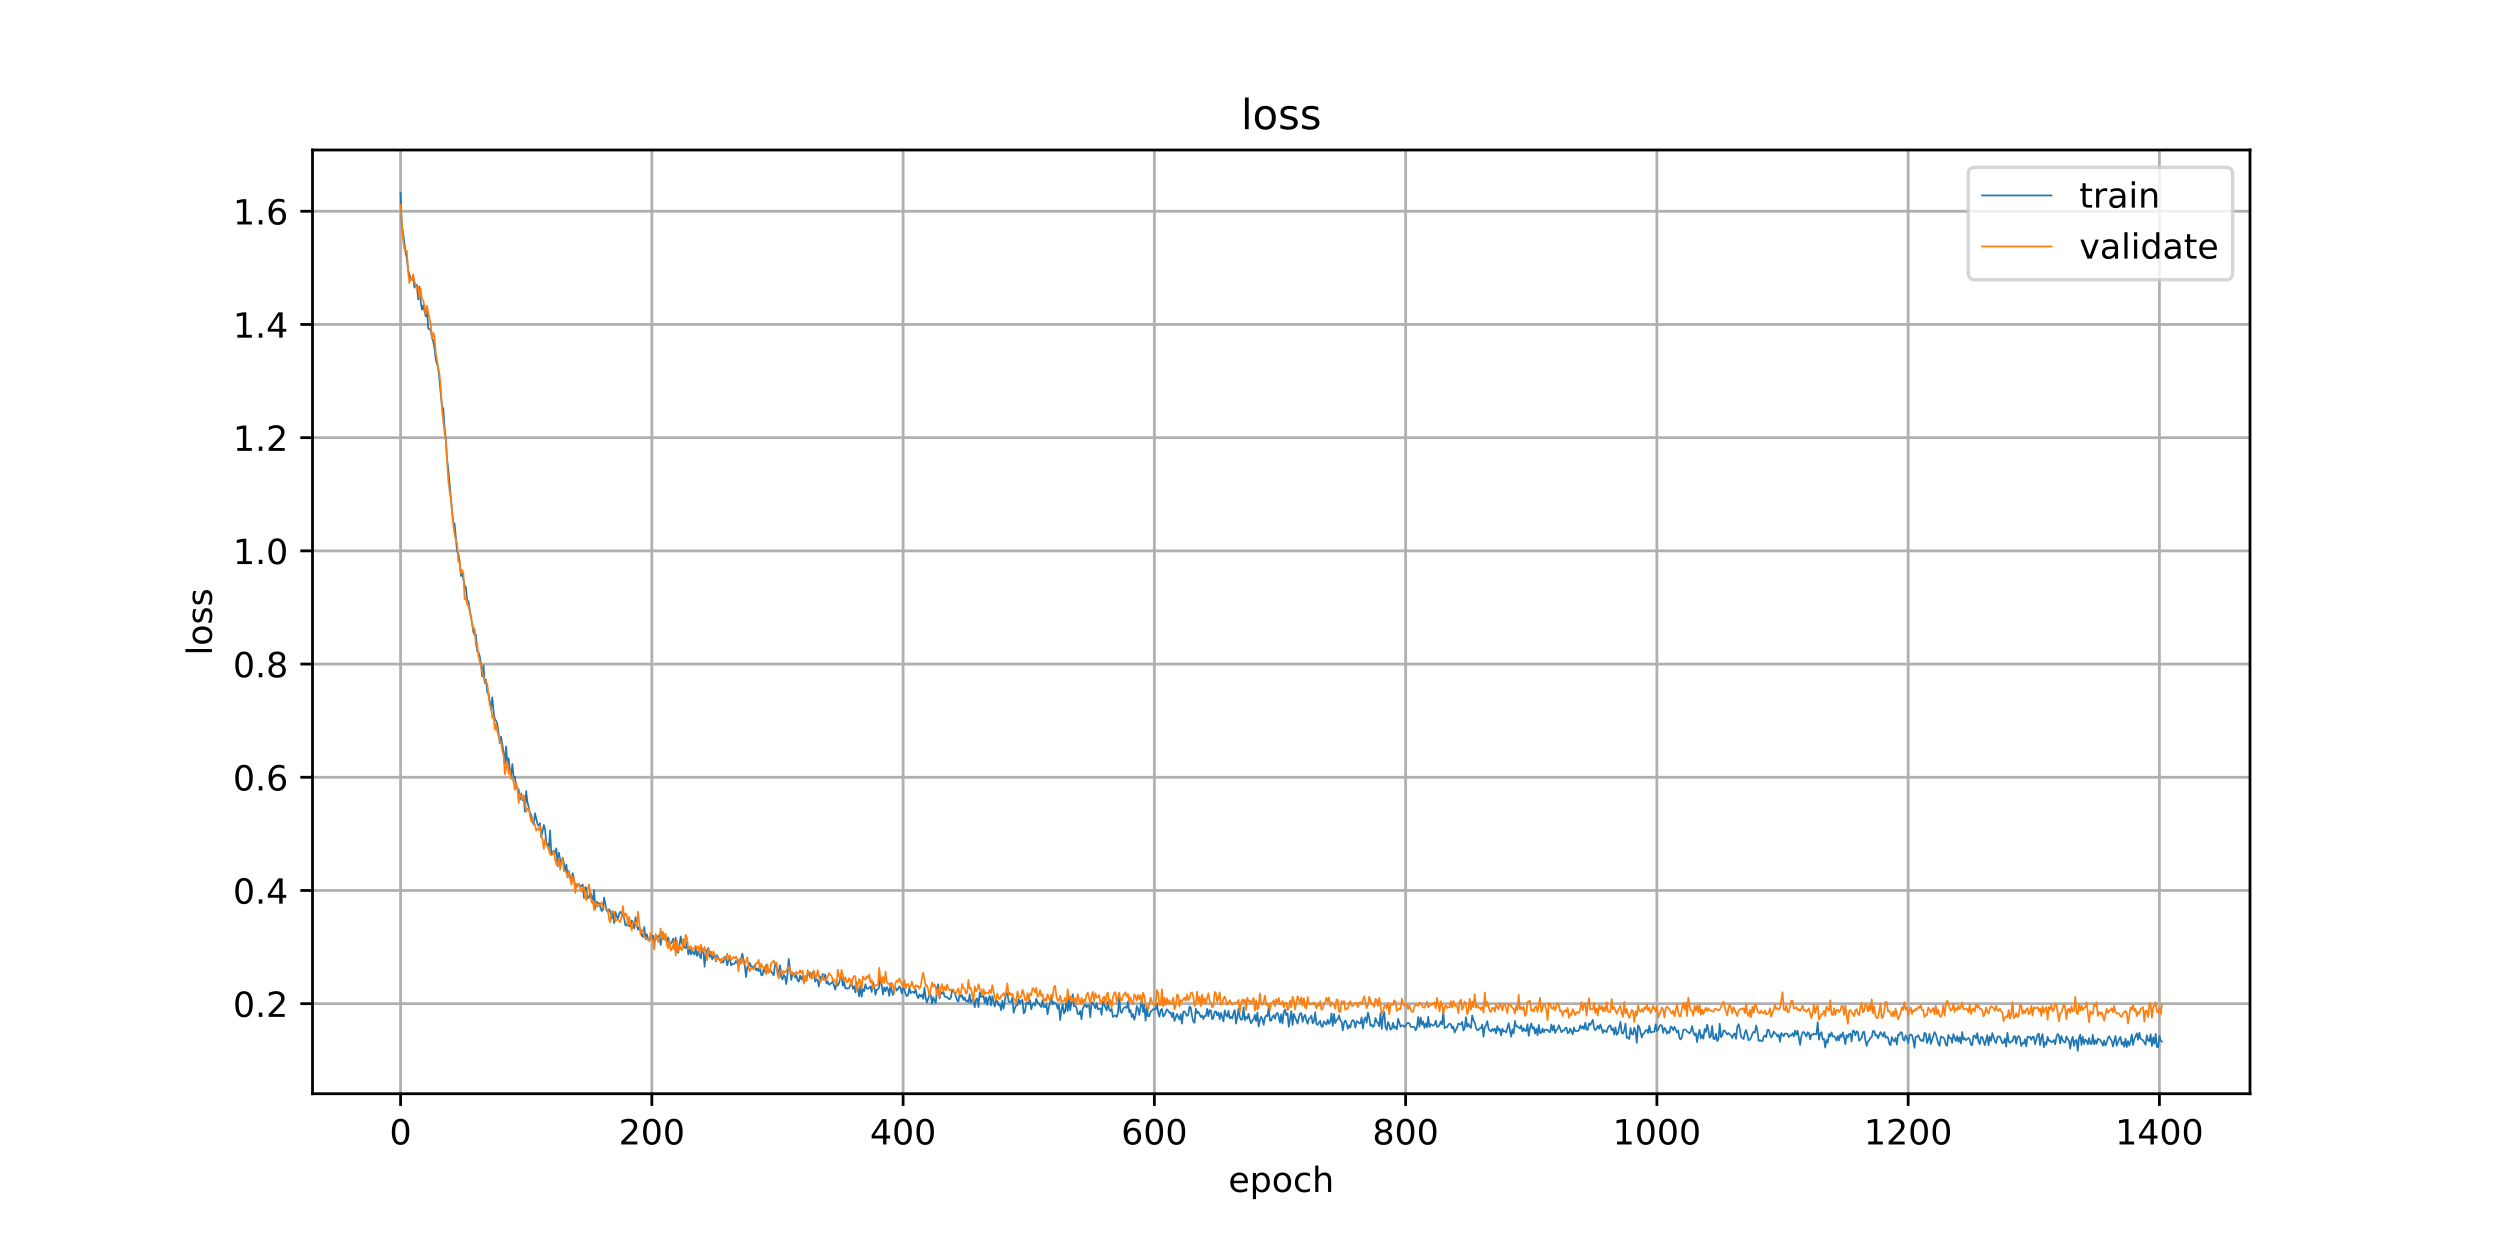 <?xml version="1.0" encoding="utf-8" standalone="no"?>
<!DOCTYPE svg PUBLIC "-//W3C//DTD SVG 1.1//EN"
  "http://www.w3.org/Graphics/SVG/1.1/DTD/svg11.dtd">
<!-- Created with matplotlib (https://matplotlib.org/) -->
<svg height="360pt" version="1.1" viewBox="0 0 720 360" width="720pt" xmlns="http://www.w3.org/2000/svg" xmlns:xlink="http://www.w3.org/1999/xlink">
 <defs>
  <style type="text/css">
*{stroke-linecap:butt;stroke-linejoin:round;}
  </style>
 </defs>
 <g id="figure_1">
  <g id="patch_1">
   <path d="M 0 360 
L 720 360 
L 720 0 
L 0 0 
z
" style="fill:#ffffff;"/>
  </g>
  <g id="axes_1">
   <g id="patch_2">
    <path d="M 90 315 
L 648 315 
L 648 43.2 
L 90 43.2 
z
" style="fill:#ffffff;"/>
   </g>
   <g id="matplotlib.axis_1">
    <g id="xtick_1">
     <g id="line2d_1">
      <path clip-path="url(#pfa94010d9d)" d="M 115.364 315 
L 115.364 43.2 
" style="fill:none;stroke:#b0b0b0;stroke-linecap:square;stroke-width:0.8;"/>
     </g>
     <g id="line2d_2">
      <defs>
       <path d="M 0 0 
L 0 3.5 
" id="m840836b513" style="stroke:#000000;stroke-width:0.8;"/>
      </defs>
      <g>
       <use style="stroke:#000000;stroke-width:0.8;" x="115.364" xlink:href="#m840836b513" y="315"/>
      </g>
     </g>
     <g id="text_1">
      <!-- 0 -->
      <defs>
       <path d="M 31.781 66.406 
Q 24.172 66.406 20.328 58.906 
Q 16.5 51.422 16.5 36.375 
Q 16.5 21.391 20.328 13.891 
Q 24.172 6.391 31.781 6.391 
Q 39.453 6.391 43.281 13.891 
Q 47.125 21.391 47.125 36.375 
Q 47.125 51.422 43.281 58.906 
Q 39.453 66.406 31.781 66.406 
z
M 31.781 74.219 
Q 44.047 74.219 50.516 64.516 
Q 56.984 54.828 56.984 36.375 
Q 56.984 17.969 50.516 8.266 
Q 44.047 -1.422 31.781 -1.422 
Q 19.531 -1.422 13.062 8.266 
Q 6.594 17.969 6.594 36.375 
Q 6.594 54.828 13.062 64.516 
Q 19.531 74.219 31.781 74.219 
z
" id="DejaVuSans-48"/>
      </defs>
      <g transform="translate(112.182 329.598)scale(0.1 -0.1)">
       <use xlink:href="#DejaVuSans-48"/>
      </g>
     </g>
    </g>
    <g id="xtick_2">
     <g id="line2d_3">
      <path clip-path="url(#pfa94010d9d)" d="M 187.728 315 
L 187.728 43.2 
" style="fill:none;stroke:#b0b0b0;stroke-linecap:square;stroke-width:0.8;"/>
     </g>
     <g id="line2d_4">
      <g>
       <use style="stroke:#000000;stroke-width:0.8;" x="187.728" xlink:href="#m840836b513" y="315"/>
      </g>
     </g>
     <g id="text_2">
      <!-- 200 -->
      <defs>
       <path d="M 19.188 8.297 
L 53.609 8.297 
L 53.609 0 
L 7.328 0 
L 7.328 8.297 
Q 12.938 14.109 22.625 23.891 
Q 32.328 33.688 34.812 36.531 
Q 39.547 41.844 41.422 45.531 
Q 43.312 49.219 43.312 52.781 
Q 43.312 58.594 39.234 62.25 
Q 35.156 65.922 28.609 65.922 
Q 23.969 65.922 18.812 64.312 
Q 13.672 62.703 7.812 59.422 
L 7.812 69.391 
Q 13.766 71.781 18.938 73 
Q 24.125 74.219 28.422 74.219 
Q 39.75 74.219 46.484 68.547 
Q 53.219 62.891 53.219 53.422 
Q 53.219 48.922 51.531 44.891 
Q 49.859 40.875 45.406 35.406 
Q 44.188 33.984 37.641 27.219 
Q 31.109 20.453 19.188 8.297 
z
" id="DejaVuSans-50"/>
      </defs>
      <g transform="translate(178.184 329.598)scale(0.1 -0.1)">
       <use xlink:href="#DejaVuSans-50"/>
       <use x="63.623" xlink:href="#DejaVuSans-48"/>
       <use x="127.246" xlink:href="#DejaVuSans-48"/>
      </g>
     </g>
    </g>
    <g id="xtick_3">
     <g id="line2d_5">
      <path clip-path="url(#pfa94010d9d)" d="M 260.092 315 
L 260.092 43.2 
" style="fill:none;stroke:#b0b0b0;stroke-linecap:square;stroke-width:0.8;"/>
     </g>
     <g id="line2d_6">
      <g>
       <use style="stroke:#000000;stroke-width:0.8;" x="260.092" xlink:href="#m840836b513" y="315"/>
      </g>
     </g>
     <g id="text_3">
      <!-- 400 -->
      <defs>
       <path d="M 37.797 64.312 
L 12.891 25.391 
L 37.797 25.391 
z
M 35.203 72.906 
L 47.609 72.906 
L 47.609 25.391 
L 58.016 25.391 
L 58.016 17.188 
L 47.609 17.188 
L 47.609 0 
L 37.797 0 
L 37.797 17.188 
L 4.891 17.188 
L 4.891 26.703 
z
" id="DejaVuSans-52"/>
      </defs>
      <g transform="translate(250.548 329.598)scale(0.1 -0.1)">
       <use xlink:href="#DejaVuSans-52"/>
       <use x="63.623" xlink:href="#DejaVuSans-48"/>
       <use x="127.246" xlink:href="#DejaVuSans-48"/>
      </g>
     </g>
    </g>
    <g id="xtick_4">
     <g id="line2d_7">
      <path clip-path="url(#pfa94010d9d)" d="M 332.456 315 
L 332.456 43.2 
" style="fill:none;stroke:#b0b0b0;stroke-linecap:square;stroke-width:0.8;"/>
     </g>
     <g id="line2d_8">
      <g>
       <use style="stroke:#000000;stroke-width:0.8;" x="332.456" xlink:href="#m840836b513" y="315"/>
      </g>
     </g>
     <g id="text_4">
      <!-- 600 -->
      <defs>
       <path d="M 33.016 40.375 
Q 26.375 40.375 22.484 35.828 
Q 18.609 31.297 18.609 23.391 
Q 18.609 15.531 22.484 10.953 
Q 26.375 6.391 33.016 6.391 
Q 39.656 6.391 43.531 10.953 
Q 47.406 15.531 47.406 23.391 
Q 47.406 31.297 43.531 35.828 
Q 39.656 40.375 33.016 40.375 
z
M 52.594 71.297 
L 52.594 62.312 
Q 48.875 64.062 45.094 64.984 
Q 41.312 65.922 37.594 65.922 
Q 27.828 65.922 22.672 59.328 
Q 17.531 52.734 16.797 39.406 
Q 19.672 43.656 24.016 45.922 
Q 28.375 48.188 33.594 48.188 
Q 44.578 48.188 50.953 41.516 
Q 57.328 34.859 57.328 23.391 
Q 57.328 12.156 50.688 5.359 
Q 44.047 -1.422 33.016 -1.422 
Q 20.359 -1.422 13.672 8.266 
Q 6.984 17.969 6.984 36.375 
Q 6.984 53.656 15.188 63.938 
Q 23.391 74.219 37.203 74.219 
Q 40.922 74.219 44.703 73.484 
Q 48.484 72.75 52.594 71.297 
z
" id="DejaVuSans-54"/>
      </defs>
      <g transform="translate(322.912 329.598)scale(0.1 -0.1)">
       <use xlink:href="#DejaVuSans-54"/>
       <use x="63.623" xlink:href="#DejaVuSans-48"/>
       <use x="127.246" xlink:href="#DejaVuSans-48"/>
      </g>
     </g>
    </g>
    <g id="xtick_5">
     <g id="line2d_9">
      <path clip-path="url(#pfa94010d9d)" d="M 404.82 315 
L 404.82 43.2 
" style="fill:none;stroke:#b0b0b0;stroke-linecap:square;stroke-width:0.8;"/>
     </g>
     <g id="line2d_10">
      <g>
       <use style="stroke:#000000;stroke-width:0.8;" x="404.82" xlink:href="#m840836b513" y="315"/>
      </g>
     </g>
     <g id="text_5">
      <!-- 800 -->
      <defs>
       <path d="M 31.781 34.625 
Q 24.75 34.625 20.719 30.859 
Q 16.703 27.094 16.703 20.516 
Q 16.703 13.922 20.719 10.156 
Q 24.75 6.391 31.781 6.391 
Q 38.812 6.391 42.859 10.172 
Q 46.922 13.969 46.922 20.516 
Q 46.922 27.094 42.891 30.859 
Q 38.875 34.625 31.781 34.625 
z
M 21.922 38.812 
Q 15.578 40.375 12.031 44.719 
Q 8.5 49.078 8.5 55.328 
Q 8.5 64.062 14.719 69.141 
Q 20.953 74.219 31.781 74.219 
Q 42.672 74.219 48.875 69.141 
Q 55.078 64.062 55.078 55.328 
Q 55.078 49.078 51.531 44.719 
Q 48 40.375 41.703 38.812 
Q 48.828 37.156 52.797 32.312 
Q 56.781 27.484 56.781 20.516 
Q 56.781 9.906 50.312 4.234 
Q 43.844 -1.422 31.781 -1.422 
Q 19.734 -1.422 13.25 4.234 
Q 6.781 9.906 6.781 20.516 
Q 6.781 27.484 10.781 32.312 
Q 14.797 37.156 21.922 38.812 
z
M 18.312 54.391 
Q 18.312 48.734 21.844 45.562 
Q 25.391 42.391 31.781 42.391 
Q 38.141 42.391 41.719 45.562 
Q 45.312 48.734 45.312 54.391 
Q 45.312 60.062 41.719 63.234 
Q 38.141 66.406 31.781 66.406 
Q 25.391 66.406 21.844 63.234 
Q 18.312 60.062 18.312 54.391 
z
" id="DejaVuSans-56"/>
      </defs>
      <g transform="translate(395.277 329.598)scale(0.1 -0.1)">
       <use xlink:href="#DejaVuSans-56"/>
       <use x="63.623" xlink:href="#DejaVuSans-48"/>
       <use x="127.246" xlink:href="#DejaVuSans-48"/>
      </g>
     </g>
    </g>
    <g id="xtick_6">
     <g id="line2d_11">
      <path clip-path="url(#pfa94010d9d)" d="M 477.184 315 
L 477.184 43.2 
" style="fill:none;stroke:#b0b0b0;stroke-linecap:square;stroke-width:0.8;"/>
     </g>
     <g id="line2d_12">
      <g>
       <use style="stroke:#000000;stroke-width:0.8;" x="477.184" xlink:href="#m840836b513" y="315"/>
      </g>
     </g>
     <g id="text_6">
      <!-- 1000 -->
      <defs>
       <path d="M 12.406 8.297 
L 28.516 8.297 
L 28.516 63.922 
L 10.984 60.406 
L 10.984 69.391 
L 28.422 72.906 
L 38.281 72.906 
L 38.281 8.297 
L 54.391 8.297 
L 54.391 0 
L 12.406 0 
z
" id="DejaVuSans-49"/>
      </defs>
      <g transform="translate(464.459 329.598)scale(0.1 -0.1)">
       <use xlink:href="#DejaVuSans-49"/>
       <use x="63.623" xlink:href="#DejaVuSans-48"/>
       <use x="127.246" xlink:href="#DejaVuSans-48"/>
       <use x="190.869" xlink:href="#DejaVuSans-48"/>
      </g>
     </g>
    </g>
    <g id="xtick_7">
     <g id="line2d_13">
      <path clip-path="url(#pfa94010d9d)" d="M 549.549 315 
L 549.549 43.2 
" style="fill:none;stroke:#b0b0b0;stroke-linecap:square;stroke-width:0.8;"/>
     </g>
     <g id="line2d_14">
      <g>
       <use style="stroke:#000000;stroke-width:0.8;" x="549.549" xlink:href="#m840836b513" y="315"/>
      </g>
     </g>
     <g id="text_7">
      <!-- 1200 -->
      <g transform="translate(536.824 329.598)scale(0.1 -0.1)">
       <use xlink:href="#DejaVuSans-49"/>
       <use x="63.623" xlink:href="#DejaVuSans-50"/>
       <use x="127.246" xlink:href="#DejaVuSans-48"/>
       <use x="190.869" xlink:href="#DejaVuSans-48"/>
      </g>
     </g>
    </g>
    <g id="xtick_8">
     <g id="line2d_15">
      <path clip-path="url(#pfa94010d9d)" d="M 621.913 315 
L 621.913 43.2 
" style="fill:none;stroke:#b0b0b0;stroke-linecap:square;stroke-width:0.8;"/>
     </g>
     <g id="line2d_16">
      <g>
       <use style="stroke:#000000;stroke-width:0.8;" x="621.913" xlink:href="#m840836b513" y="315"/>
      </g>
     </g>
     <g id="text_8">
      <!-- 1400 -->
      <g transform="translate(609.188 329.598)scale(0.1 -0.1)">
       <use xlink:href="#DejaVuSans-49"/>
       <use x="63.623" xlink:href="#DejaVuSans-52"/>
       <use x="127.246" xlink:href="#DejaVuSans-48"/>
       <use x="190.869" xlink:href="#DejaVuSans-48"/>
      </g>
     </g>
    </g>
    <g id="text_9">
     <!-- epoch -->
     <defs>
      <path d="M 56.203 29.594 
L 56.203 25.203 
L 14.891 25.203 
Q 15.484 15.922 20.484 11.062 
Q 25.484 6.203 34.422 6.203 
Q 39.594 6.203 44.453 7.469 
Q 49.312 8.734 54.109 11.281 
L 54.109 2.781 
Q 49.266 0.734 44.188 -0.344 
Q 39.109 -1.422 33.891 -1.422 
Q 20.797 -1.422 13.156 6.188 
Q 5.516 13.812 5.516 26.812 
Q 5.516 40.234 12.766 48.109 
Q 20.016 56 32.328 56 
Q 43.359 56 49.781 48.891 
Q 56.203 41.797 56.203 29.594 
z
M 47.219 32.234 
Q 47.125 39.594 43.094 43.984 
Q 39.062 48.391 32.422 48.391 
Q 24.906 48.391 20.391 44.141 
Q 15.875 39.891 15.188 32.172 
z
" id="DejaVuSans-101"/>
      <path d="M 18.109 8.203 
L 18.109 -20.797 
L 9.078 -20.797 
L 9.078 54.688 
L 18.109 54.688 
L 18.109 46.391 
Q 20.953 51.266 25.266 53.625 
Q 29.594 56 35.594 56 
Q 45.562 56 51.781 48.094 
Q 58.016 40.188 58.016 27.297 
Q 58.016 14.406 51.781 6.484 
Q 45.562 -1.422 35.594 -1.422 
Q 29.594 -1.422 25.266 0.953 
Q 20.953 3.328 18.109 8.203 
z
M 48.688 27.297 
Q 48.688 37.203 44.609 42.844 
Q 40.531 48.484 33.406 48.484 
Q 26.266 48.484 22.188 42.844 
Q 18.109 37.203 18.109 27.297 
Q 18.109 17.391 22.188 11.75 
Q 26.266 6.109 33.406 6.109 
Q 40.531 6.109 44.609 11.75 
Q 48.688 17.391 48.688 27.297 
z
" id="DejaVuSans-112"/>
      <path d="M 30.609 48.391 
Q 23.391 48.391 19.188 42.75 
Q 14.984 37.109 14.984 27.297 
Q 14.984 17.484 19.156 11.844 
Q 23.344 6.203 30.609 6.203 
Q 37.797 6.203 41.984 11.859 
Q 46.188 17.531 46.188 27.297 
Q 46.188 37.016 41.984 42.703 
Q 37.797 48.391 30.609 48.391 
z
M 30.609 56 
Q 42.328 56 49.016 48.375 
Q 55.719 40.766 55.719 27.297 
Q 55.719 13.875 49.016 6.219 
Q 42.328 -1.422 30.609 -1.422 
Q 18.844 -1.422 12.172 6.219 
Q 5.516 13.875 5.516 27.297 
Q 5.516 40.766 12.172 48.375 
Q 18.844 56 30.609 56 
z
" id="DejaVuSans-111"/>
      <path d="M 48.781 52.594 
L 48.781 44.188 
Q 44.969 46.297 41.141 47.344 
Q 37.312 48.391 33.406 48.391 
Q 24.656 48.391 19.812 42.844 
Q 14.984 37.312 14.984 27.297 
Q 14.984 17.281 19.812 11.734 
Q 24.656 6.203 33.406 6.203 
Q 37.312 6.203 41.141 7.25 
Q 44.969 8.297 48.781 10.406 
L 48.781 2.094 
Q 45.016 0.344 40.984 -0.531 
Q 36.969 -1.422 32.422 -1.422 
Q 20.062 -1.422 12.781 6.344 
Q 5.516 14.109 5.516 27.297 
Q 5.516 40.672 12.859 48.328 
Q 20.219 56 33.016 56 
Q 37.156 56 41.109 55.141 
Q 45.062 54.297 48.781 52.594 
z
" id="DejaVuSans-99"/>
      <path d="M 54.891 33.016 
L 54.891 0 
L 45.906 0 
L 45.906 32.719 
Q 45.906 40.484 42.875 44.328 
Q 39.844 48.188 33.797 48.188 
Q 26.516 48.188 22.312 43.547 
Q 18.109 38.922 18.109 30.906 
L 18.109 0 
L 9.078 0 
L 9.078 75.984 
L 18.109 75.984 
L 18.109 46.188 
Q 21.344 51.125 25.703 53.562 
Q 30.078 56 35.797 56 
Q 45.219 56 50.047 50.172 
Q 54.891 44.344 54.891 33.016 
z
" id="DejaVuSans-104"/>
     </defs>
     <g transform="translate(353.772 343.277)scale(0.1 -0.1)">
      <use xlink:href="#DejaVuSans-101"/>
      <use x="61.523" xlink:href="#DejaVuSans-112"/>
      <use x="125" xlink:href="#DejaVuSans-111"/>
      <use x="186.182" xlink:href="#DejaVuSans-99"/>
      <use x="241.162" xlink:href="#DejaVuSans-104"/>
     </g>
    </g>
   </g>
   <g id="matplotlib.axis_2">
    <g id="ytick_1">
     <g id="line2d_17">
      <path clip-path="url(#pfa94010d9d)" d="M 90 289.062 
L 648 289.062 
" style="fill:none;stroke:#b0b0b0;stroke-linecap:square;stroke-width:0.8;"/>
     </g>
     <g id="line2d_18">
      <defs>
       <path d="M 0 0 
L -3.5 0 
" id="mac63c893a7" style="stroke:#000000;stroke-width:0.8;"/>
      </defs>
      <g>
       <use style="stroke:#000000;stroke-width:0.8;" x="90" xlink:href="#mac63c893a7" y="289.062"/>
      </g>
     </g>
     <g id="text_10">
      <!-- 0.2 -->
      <defs>
       <path d="M 10.688 12.406 
L 21 12.406 
L 21 0 
L 10.688 0 
z
" id="DejaVuSans-46"/>
      </defs>
      <g transform="translate(67.097 292.862)scale(0.1 -0.1)">
       <use xlink:href="#DejaVuSans-48"/>
       <use x="63.623" xlink:href="#DejaVuSans-46"/>
       <use x="95.41" xlink:href="#DejaVuSans-50"/>
      </g>
     </g>
    </g>
    <g id="ytick_2">
     <g id="line2d_19">
      <path clip-path="url(#pfa94010d9d)" d="M 90 256.46 
L 648 256.46 
" style="fill:none;stroke:#b0b0b0;stroke-linecap:square;stroke-width:0.8;"/>
     </g>
     <g id="line2d_20">
      <g>
       <use style="stroke:#000000;stroke-width:0.8;" x="90" xlink:href="#mac63c893a7" y="256.46"/>
      </g>
     </g>
     <g id="text_11">
      <!-- 0.4 -->
      <g transform="translate(67.097 260.259)scale(0.1 -0.1)">
       <use xlink:href="#DejaVuSans-48"/>
       <use x="63.623" xlink:href="#DejaVuSans-46"/>
       <use x="95.41" xlink:href="#DejaVuSans-52"/>
      </g>
     </g>
    </g>
    <g id="ytick_3">
     <g id="line2d_21">
      <path clip-path="url(#pfa94010d9d)" d="M 90 223.858 
L 648 223.858 
" style="fill:none;stroke:#b0b0b0;stroke-linecap:square;stroke-width:0.8;"/>
     </g>
     <g id="line2d_22">
      <g>
       <use style="stroke:#000000;stroke-width:0.8;" x="90" xlink:href="#mac63c893a7" y="223.858"/>
      </g>
     </g>
     <g id="text_12">
      <!-- 0.6 -->
      <g transform="translate(67.097 227.657)scale(0.1 -0.1)">
       <use xlink:href="#DejaVuSans-48"/>
       <use x="63.623" xlink:href="#DejaVuSans-46"/>
       <use x="95.41" xlink:href="#DejaVuSans-54"/>
      </g>
     </g>
    </g>
    <g id="ytick_4">
     <g id="line2d_23">
      <path clip-path="url(#pfa94010d9d)" d="M 90 191.255 
L 648 191.255 
" style="fill:none;stroke:#b0b0b0;stroke-linecap:square;stroke-width:0.8;"/>
     </g>
     <g id="line2d_24">
      <g>
       <use style="stroke:#000000;stroke-width:0.8;" x="90" xlink:href="#mac63c893a7" y="191.255"/>
      </g>
     </g>
     <g id="text_13">
      <!-- 0.8 -->
      <g transform="translate(67.097 195.055)scale(0.1 -0.1)">
       <use xlink:href="#DejaVuSans-48"/>
       <use x="63.623" xlink:href="#DejaVuSans-46"/>
       <use x="95.41" xlink:href="#DejaVuSans-56"/>
      </g>
     </g>
    </g>
    <g id="ytick_5">
     <g id="line2d_25">
      <path clip-path="url(#pfa94010d9d)" d="M 90 158.653 
L 648 158.653 
" style="fill:none;stroke:#b0b0b0;stroke-linecap:square;stroke-width:0.8;"/>
     </g>
     <g id="line2d_26">
      <g>
       <use style="stroke:#000000;stroke-width:0.8;" x="90" xlink:href="#mac63c893a7" y="158.653"/>
      </g>
     </g>
     <g id="text_14">
      <!-- 1.0 -->
      <g transform="translate(67.097 162.452)scale(0.1 -0.1)">
       <use xlink:href="#DejaVuSans-49"/>
       <use x="63.623" xlink:href="#DejaVuSans-46"/>
       <use x="95.41" xlink:href="#DejaVuSans-48"/>
      </g>
     </g>
    </g>
    <g id="ytick_6">
     <g id="line2d_27">
      <path clip-path="url(#pfa94010d9d)" d="M 90 126.051 
L 648 126.051 
" style="fill:none;stroke:#b0b0b0;stroke-linecap:square;stroke-width:0.8;"/>
     </g>
     <g id="line2d_28">
      <g>
       <use style="stroke:#000000;stroke-width:0.8;" x="90" xlink:href="#mac63c893a7" y="126.051"/>
      </g>
     </g>
     <g id="text_15">
      <!-- 1.2 -->
      <g transform="translate(67.097 129.85)scale(0.1 -0.1)">
       <use xlink:href="#DejaVuSans-49"/>
       <use x="63.623" xlink:href="#DejaVuSans-46"/>
       <use x="95.41" xlink:href="#DejaVuSans-50"/>
      </g>
     </g>
    </g>
    <g id="ytick_7">
     <g id="line2d_29">
      <path clip-path="url(#pfa94010d9d)" d="M 90 93.448 
L 648 93.448 
" style="fill:none;stroke:#b0b0b0;stroke-linecap:square;stroke-width:0.8;"/>
     </g>
     <g id="line2d_30">
      <g>
       <use style="stroke:#000000;stroke-width:0.8;" x="90" xlink:href="#mac63c893a7" y="93.448"/>
      </g>
     </g>
     <g id="text_16">
      <!-- 1.4 -->
      <g transform="translate(67.097 97.248)scale(0.1 -0.1)">
       <use xlink:href="#DejaVuSans-49"/>
       <use x="63.623" xlink:href="#DejaVuSans-46"/>
       <use x="95.41" xlink:href="#DejaVuSans-52"/>
      </g>
     </g>
    </g>
    <g id="ytick_8">
     <g id="line2d_31">
      <path clip-path="url(#pfa94010d9d)" d="M 90 60.846 
L 648 60.846 
" style="fill:none;stroke:#b0b0b0;stroke-linecap:square;stroke-width:0.8;"/>
     </g>
     <g id="line2d_32">
      <g>
       <use style="stroke:#000000;stroke-width:0.8;" x="90" xlink:href="#mac63c893a7" y="60.846"/>
      </g>
     </g>
     <g id="text_17">
      <!-- 1.6 -->
      <g transform="translate(67.097 64.645)scale(0.1 -0.1)">
       <use xlink:href="#DejaVuSans-49"/>
       <use x="63.623" xlink:href="#DejaVuSans-46"/>
       <use x="95.41" xlink:href="#DejaVuSans-54"/>
      </g>
     </g>
    </g>
    <g id="text_18">
     <!-- loss -->
     <defs>
      <path d="M 9.422 75.984 
L 18.406 75.984 
L 18.406 0 
L 9.422 0 
z
" id="DejaVuSans-108"/>
      <path d="M 44.281 53.078 
L 44.281 44.578 
Q 40.484 46.531 36.375 47.5 
Q 32.281 48.484 27.875 48.484 
Q 21.188 48.484 17.844 46.438 
Q 14.5 44.391 14.5 40.281 
Q 14.5 37.156 16.891 35.375 
Q 19.281 33.594 26.516 31.984 
L 29.594 31.297 
Q 39.156 29.25 43.188 25.516 
Q 47.219 21.781 47.219 15.094 
Q 47.219 7.469 41.188 3.016 
Q 35.156 -1.422 24.609 -1.422 
Q 20.219 -1.422 15.453 -0.562 
Q 10.688 0.297 5.422 2 
L 5.422 11.281 
Q 10.406 8.688 15.234 7.391 
Q 20.062 6.109 24.812 6.109 
Q 31.156 6.109 34.562 8.281 
Q 37.984 10.453 37.984 14.406 
Q 37.984 18.062 35.516 20.016 
Q 33.062 21.969 24.703 23.781 
L 21.578 24.516 
Q 13.234 26.266 9.516 29.906 
Q 5.812 33.547 5.812 39.891 
Q 5.812 47.609 11.281 51.797 
Q 16.75 56 26.812 56 
Q 31.781 56 36.172 55.266 
Q 40.578 54.547 44.281 53.078 
z
" id="DejaVuSans-115"/>
     </defs>
     <g transform="translate(61.017 188.758)rotate(-90)scale(0.1 -0.1)">
      <use xlink:href="#DejaVuSans-108"/>
      <use x="27.783" xlink:href="#DejaVuSans-111"/>
      <use x="88.965" xlink:href="#DejaVuSans-115"/>
      <use x="141.064" xlink:href="#DejaVuSans-115"/>
     </g>
    </g>
   </g>
   <g id="line2d_33">
    <path clip-path="url(#pfa94010d9d)" d="M 115.364 55.555 
L 115.725 65.263 
L 116.087 66.938 
L 116.811 72.833 
L 117.173 74.462 
L 117.535 77.894 
L 118.258 80.055 
L 118.62 80.618 
L 118.982 79.454 
L 119.344 82.807 
L 120.067 82.033 
L 120.429 86.231 
L 120.791 82.552 
L 121.153 86.718 
L 121.515 89.176 
L 121.876 87.945 
L 122.6 91.134 
L 122.962 88.919 
L 123.324 94.542 
L 124.047 95.064 
L 124.409 97.051 
L 124.771 98.32 
L 125.133 100.316 
L 125.495 103.61 
L 126.218 105.959 
L 127.304 117.154 
L 127.666 117.585 
L 128.027 123.291 
L 128.389 126.328 
L 128.751 132.252 
L 129.113 135.054 
L 130.198 147.399 
L 130.56 150.459 
L 130.922 150.832 
L 131.646 158.842 
L 132.007 159.527 
L 132.369 161.728 
L 132.731 165.871 
L 133.093 165.126 
L 133.816 168.666 
L 134.178 169.129 
L 134.54 172.797 
L 134.902 173.311 
L 135.626 177.609 
L 136.349 182.042 
L 136.711 182.887 
L 137.073 182.807 
L 137.435 187.646 
L 137.797 187.804 
L 138.158 189.016 
L 138.52 191.216 
L 138.882 194.84 
L 139.244 191.57 
L 139.606 196.652 
L 139.967 195.768 
L 140.329 199.424 
L 140.691 199.796 
L 141.415 204.399 
L 141.777 200.836 
L 142.138 204.786 
L 142.5 207.135 
L 142.862 207.552 
L 143.224 208.464 
L 143.947 213.991 
L 144.309 212.196 
L 145.033 216.636 
L 145.395 220.1 
L 145.757 215.03 
L 146.118 220.055 
L 146.48 218.376 
L 146.842 221.894 
L 147.204 223.477 
L 147.566 220.056 
L 147.928 224.052 
L 148.289 223.696 
L 148.651 226.767 
L 149.375 227.356 
L 149.737 230.317 
L 150.098 228.489 
L 150.46 230.41 
L 150.822 229.267 
L 151.184 233.769 
L 151.546 227.84 
L 151.908 231.063 
L 152.269 232.423 
L 152.631 234.267 
L 152.993 234.636 
L 153.355 236.7 
L 153.717 237.453 
L 154.078 234.218 
L 154.802 237.33 
L 155.164 237.865 
L 155.526 237.097 
L 155.888 241.116 
L 156.611 237.598 
L 156.973 238.785 
L 157.335 242.783 
L 157.697 243.079 
L 158.058 244.672 
L 158.42 239.186 
L 158.782 245.726 
L 159.144 245.452 
L 159.506 244.955 
L 159.868 245.859 
L 160.229 244.327 
L 160.591 249.443 
L 160.953 245.555 
L 161.315 247.616 
L 161.677 248.886 
L 162.039 247.028 
L 162.4 248.542 
L 162.762 250.991 
L 163.124 249.025 
L 163.486 252.653 
L 163.848 250.87 
L 164.209 252.87 
L 164.571 253.767 
L 164.933 251.468 
L 165.295 253.018 
L 165.657 255.465 
L 166.019 255.561 
L 166.38 254.772 
L 166.742 255.07 
L 167.104 255.06 
L 167.466 255.242 
L 167.828 254.76 
L 168.189 258.6 
L 168.551 255.478 
L 168.913 255.85 
L 169.275 258.733 
L 169.637 258.438 
L 169.999 256.997 
L 170.36 257.945 
L 170.722 259.981 
L 171.084 256.356 
L 171.446 261.693 
L 171.808 259.623 
L 172.169 260.243 
L 172.531 260.08 
L 173.255 262.345 
L 173.617 262.126 
L 173.979 258.517 
L 174.702 262.203 
L 175.064 262.65 
L 175.426 261.861 
L 175.788 262.53 
L 176.15 264.558 
L 176.511 262.437 
L 176.873 265.857 
L 177.235 262.655 
L 177.597 263.917 
L 177.959 264.64 
L 178.32 263.141 
L 178.682 262.607 
L 179.044 263.174 
L 179.768 264.585 
L 180.13 266.472 
L 180.491 266.556 
L 180.853 265.603 
L 181.215 266.771 
L 181.577 266.723 
L 181.939 265.124 
L 182.3 265.527 
L 182.662 267.369 
L 183.024 264.155 
L 183.386 266.518 
L 183.748 267.765 
L 184.11 266.899 
L 184.471 267.87 
L 184.833 269.475 
L 185.195 269.847 
L 185.557 266.978 
L 185.919 270.443 
L 186.281 269.032 
L 186.642 270.603 
L 187.004 270.83 
L 187.366 269.736 
L 187.728 270.233 
L 188.09 269.481 
L 188.451 271.343 
L 189.175 269.604 
L 189.537 269.828 
L 189.899 269.289 
L 190.261 272.169 
L 190.622 269.762 
L 190.984 270.333 
L 191.346 270.6 
L 191.708 270.181 
L 192.07 271.415 
L 192.431 269.974 
L 192.793 271.38 
L 193.155 271.74 
L 193.517 271.291 
L 193.879 270.316 
L 194.241 273.431 
L 194.602 270.046 
L 194.964 274.043 
L 195.326 274.331 
L 196.05 269.705 
L 196.411 271.877 
L 196.773 272.03 
L 197.135 273.03 
L 197.497 273.022 
L 197.859 271.313 
L 198.221 274.902 
L 198.582 272.888 
L 198.944 274.862 
L 199.306 273.375 
L 199.668 274.609 
L 200.03 274.909 
L 200.392 272.986 
L 200.753 275.311 
L 201.115 274.048 
L 201.839 276.037 
L 202.201 273.083 
L 202.562 273.739 
L 202.924 278.428 
L 203.286 274.269 
L 204.01 273.017 
L 204.372 275.603 
L 204.733 274.122 
L 205.095 276.33 
L 205.819 274.925 
L 206.181 276.857 
L 206.542 275.103 
L 206.904 276.065 
L 207.266 276.558 
L 207.628 276.369 
L 207.99 276.944 
L 208.352 277.203 
L 208.713 275.54 
L 209.075 275.937 
L 209.437 277.999 
L 210.161 275.259 
L 210.523 278.035 
L 210.884 277.631 
L 211.246 277.686 
L 211.608 277.459 
L 211.97 276.75 
L 212.332 277.392 
L 213.055 276.291 
L 213.417 276.263 
L 213.779 274.638 
L 214.503 278.108 
L 214.864 281.406 
L 215.226 278.479 
L 215.588 278.251 
L 215.95 277.323 
L 216.312 278.294 
L 217.035 278.604 
L 217.397 277.903 
L 217.759 279.446 
L 218.121 278.977 
L 218.483 279.7 
L 218.844 278.216 
L 219.206 280.75 
L 219.568 280.921 
L 219.93 279.267 
L 220.292 279.895 
L 220.653 277.934 
L 221.015 279.885 
L 221.377 279.903 
L 221.739 279.25 
L 222.463 280.367 
L 222.824 280.899 
L 223.186 277.899 
L 223.548 277.331 
L 223.91 279.845 
L 224.272 280.168 
L 224.634 278.016 
L 224.995 281.407 
L 225.357 282.066 
L 225.719 280.77 
L 226.081 281.223 
L 226.443 283.414 
L 226.804 280.48 
L 227.166 276.175 
L 227.89 282.227 
L 228.252 280.087 
L 228.614 280.338 
L 228.975 281.539 
L 229.337 280.848 
L 229.699 282.388 
L 230.061 282.67 
L 230.423 280.933 
L 230.784 282.062 
L 231.146 281.077 
L 231.508 282.874 
L 231.87 281.775 
L 232.232 282.358 
L 232.594 280.417 
L 232.955 280.343 
L 233.317 281.392 
L 234.041 280.061 
L 234.403 279.822 
L 234.764 282.703 
L 235.126 282.026 
L 235.488 282.344 
L 235.85 284.108 
L 236.212 281.21 
L 236.574 282.323 
L 236.935 280.487 
L 237.297 282.229 
L 237.659 280.663 
L 238.021 283.252 
L 238.383 282.677 
L 238.745 283.624 
L 239.468 283.098 
L 239.83 282.669 
L 240.554 285.023 
L 240.915 283.124 
L 241.277 283.877 
L 241.639 283.121 
L 242.001 281.661 
L 242.363 281.419 
L 242.725 283.893 
L 243.086 282.693 
L 243.448 284.68 
L 243.81 284.532 
L 244.172 284.755 
L 244.534 284.552 
L 244.895 283.639 
L 245.257 282.357 
L 245.619 284.792 
L 245.981 284.072 
L 246.343 285.812 
L 246.705 282.897 
L 247.428 286.946 
L 247.79 283.814 
L 248.152 287.025 
L 248.514 284.829 
L 248.876 285.465 
L 249.237 283.476 
L 249.599 284.63 
L 249.961 284.801 
L 250.685 284.113 
L 251.046 285.663 
L 251.408 282.886 
L 251.77 284.09 
L 252.132 286.491 
L 252.494 285.03 
L 252.856 284.939 
L 253.217 284.2 
L 253.579 281.232 
L 254.303 286.39 
L 254.665 284.396 
L 255.026 285.472 
L 255.388 284.263 
L 255.75 284.916 
L 256.112 286.836 
L 256.474 283.218 
L 256.836 285.487 
L 257.197 286.576 
L 257.559 284.494 
L 257.921 284.468 
L 258.283 285.29 
L 258.645 284.779 
L 259.006 284.074 
L 259.368 284.65 
L 259.73 286.116 
L 260.092 284.371 
L 260.454 285.035 
L 260.816 286.262 
L 261.177 286.889 
L 261.539 286.548 
L 261.901 284.407 
L 262.263 286.043 
L 262.625 285.691 
L 262.987 285.629 
L 263.348 285.996 
L 263.71 284.971 
L 264.072 286.699 
L 264.434 287.514 
L 264.796 286.425 
L 265.157 287.017 
L 265.519 286.501 
L 265.881 287.626 
L 266.243 284.447 
L 266.605 287.495 
L 266.967 288.726 
L 267.69 286.355 
L 268.052 286.548 
L 268.414 289.065 
L 268.776 287.189 
L 269.137 288.272 
L 269.499 288.842 
L 269.861 284.429 
L 270.223 283.473 
L 270.585 287.567 
L 270.947 285.708 
L 271.308 286.196 
L 271.67 285.598 
L 272.032 286.94 
L 272.394 287.191 
L 272.756 287.179 
L 273.117 287.581 
L 273.479 287.812 
L 273.841 287.341 
L 274.203 285.099 
L 274.927 285.911 
L 275.65 288.064 
L 276.012 288.489 
L 276.374 286.358 
L 276.736 287.079 
L 277.098 286.605 
L 277.459 287.979 
L 277.821 287.27 
L 278.183 288.362 
L 278.545 288.105 
L 278.907 288.663 
L 279.268 286.38 
L 279.63 288.832 
L 279.992 288.033 
L 280.354 287.959 
L 280.716 290.078 
L 281.078 287.899 
L 281.439 287.525 
L 281.801 290.035 
L 282.163 285.743 
L 282.525 287.103 
L 282.887 287.093 
L 283.248 286.821 
L 283.61 288.822 
L 283.972 287.188 
L 284.334 289.379 
L 284.696 287.52 
L 285.058 286.827 
L 285.419 289.534 
L 285.781 286.913 
L 286.505 289.88 
L 286.867 288.083 
L 287.229 288.295 
L 287.59 289.471 
L 287.952 289.246 
L 288.314 290.942 
L 288.676 288.185 
L 289.038 290.468 
L 289.761 286.124 
L 290.123 286.044 
L 290.485 288.47 
L 290.847 288.655 
L 291.209 288.518 
L 291.57 287.218 
L 291.932 291.673 
L 292.294 290.369 
L 292.656 289.563 
L 293.018 289.504 
L 293.379 287.775 
L 293.741 288.994 
L 294.103 288.183 
L 294.465 287.982 
L 294.827 291.854 
L 295.189 291.348 
L 295.55 288.968 
L 295.912 288.623 
L 296.274 289.197 
L 296.636 288.03 
L 296.998 290.685 
L 297.359 289.295 
L 297.721 288.948 
L 298.083 289.625 
L 298.445 287.657 
L 298.807 288.589 
L 299.892 290.036 
L 300.254 288.063 
L 300.616 290.024 
L 300.978 290.015 
L 301.34 289.176 
L 301.701 292.114 
L 302.063 289.986 
L 302.425 288.965 
L 302.787 287.306 
L 303.149 289.256 
L 303.51 288.562 
L 303.872 288.967 
L 304.234 289.091 
L 304.596 290.504 
L 304.958 289.43 
L 305.32 293.75 
L 305.681 290.969 
L 306.043 289.216 
L 306.405 291.876 
L 306.767 291.301 
L 307.129 288.037 
L 307.49 291.158 
L 307.852 287.353 
L 308.214 290.955 
L 308.938 286.336 
L 309.3 289.787 
L 309.661 289.735 
L 310.023 290.218 
L 310.385 292 
L 310.747 292.079 
L 311.109 291.115 
L 311.47 293.543 
L 311.832 290.439 
L 312.556 289.248 
L 312.918 290.108 
L 313.28 289.571 
L 313.641 289.522 
L 314.003 292.931 
L 314.365 288.682 
L 314.727 288.746 
L 315.451 290.376 
L 315.812 288.873 
L 316.174 290.715 
L 316.536 290.453 
L 316.898 290.456 
L 317.26 292.268 
L 317.621 288.42 
L 318.707 291.017 
L 319.069 288.512 
L 319.431 290.617 
L 319.792 291.195 
L 320.154 290.55 
L 320.516 292.874 
L 321.24 292.405 
L 321.601 292.904 
L 321.963 291.868 
L 322.325 287.096 
L 322.687 291.275 
L 323.049 291.722 
L 323.411 290.71 
L 323.772 290.145 
L 324.134 290.024 
L 324.496 290.306 
L 324.858 288.394 
L 325.22 291.53 
L 325.582 290.866 
L 325.943 292.926 
L 326.305 292.032 
L 326.667 293.708 
L 327.029 292.454 
L 327.391 289.772 
L 327.752 290.492 
L 328.114 292.328 
L 328.838 287.607 
L 329.2 291.459 
L 329.562 289.431 
L 329.923 293.975 
L 330.285 290.201 
L 330.647 292.697 
L 331.009 292.642 
L 331.371 291.345 
L 331.732 291.102 
L 332.094 290.644 
L 332.456 290.583 
L 332.818 290.78 
L 333.18 289.044 
L 333.542 291.577 
L 333.903 292.797 
L 334.265 290.897 
L 334.627 290.576 
L 334.989 292.738 
L 335.351 292.382 
L 336.074 290.675 
L 336.436 291.054 
L 336.798 291.73 
L 337.16 291.565 
L 337.522 292.923 
L 337.883 291.618 
L 338.245 294.038 
L 338.969 292.043 
L 339.693 293.64 
L 340.054 292.087 
L 340.416 294.815 
L 340.778 291.382 
L 341.14 291.304 
L 341.863 292.588 
L 342.225 292.27 
L 342.587 289.892 
L 342.949 290.208 
L 343.311 292.683 
L 343.673 294.207 
L 344.034 294.558 
L 344.396 290.514 
L 344.758 291.779 
L 345.12 291.397 
L 345.482 292.05 
L 345.843 292.94 
L 346.205 292.46 
L 346.567 293.494 
L 346.929 292.559 
L 347.291 292.61 
L 347.653 290.554 
L 348.014 292.668 
L 348.376 290.94 
L 348.738 291.026 
L 349.1 293.552 
L 349.462 293.16 
L 349.823 291.398 
L 350.185 291.276 
L 350.547 292.432 
L 350.909 291.614 
L 351.271 293.561 
L 351.633 291.741 
L 352.356 294.176 
L 352.718 291.003 
L 353.08 292.352 
L 353.442 292.798 
L 353.804 291.085 
L 354.165 293.308 
L 354.527 292.831 
L 354.889 293.318 
L 355.251 291.765 
L 355.613 290.91 
L 355.974 294.802 
L 356.336 292.947 
L 356.698 290.418 
L 357.06 292.968 
L 357.422 293.718 
L 357.784 293.528 
L 358.145 290.081 
L 358.507 293.862 
L 358.869 292.863 
L 359.231 293.387 
L 359.593 292.021 
L 359.954 293.739 
L 360.316 294.722 
L 360.678 293.895 
L 361.04 293.569 
L 361.402 292.287 
L 361.764 294.068 
L 362.125 291.616 
L 362.487 295.638 
L 362.849 293.858 
L 363.211 292.786 
L 363.573 293.495 
L 363.935 295.144 
L 364.296 293.02 
L 364.658 292.438 
L 365.02 292.678 
L 365.382 290.201 
L 365.744 293.967 
L 366.105 293.868 
L 366.467 292.841 
L 366.829 292.364 
L 367.191 293.41 
L 367.553 291.987 
L 367.915 291.711 
L 368.276 292.763 
L 368.638 294.515 
L 369 292.11 
L 369.362 294.761 
L 369.724 291.606 
L 370.085 290.754 
L 370.447 292.348 
L 370.809 291.862 
L 371.171 295.723 
L 371.895 291.189 
L 372.256 295.18 
L 372.618 292.014 
L 373.704 294.799 
L 374.065 293.018 
L 374.427 291.854 
L 374.789 291.86 
L 375.151 294.311 
L 375.513 292.845 
L 375.875 292.269 
L 376.236 293.887 
L 376.598 294.87 
L 376.96 293.381 
L 377.322 293.241 
L 377.684 292.486 
L 378.046 294.724 
L 378.407 294.138 
L 378.769 291.554 
L 379.131 294.877 
L 379.493 295.132 
L 380.216 294 
L 380.578 295.689 
L 380.94 295.637 
L 381.302 294.166 
L 382.026 295.11 
L 382.387 293.688 
L 382.749 294.858 
L 383.111 294.344 
L 383.473 291.874 
L 383.835 295.431 
L 384.196 292.005 
L 384.558 294.649 
L 384.92 293.813 
L 385.282 293.501 
L 385.644 292.425 
L 386.006 293.862 
L 386.367 294.226 
L 386.729 296.749 
L 387.091 294.567 
L 387.453 293.889 
L 387.815 294.622 
L 388.177 296.276 
L 388.538 295.266 
L 388.9 295.897 
L 389.262 294.175 
L 389.624 293.76 
L 389.986 294.222 
L 390.347 295.948 
L 390.709 294.091 
L 391.071 294.245 
L 391.433 294.75 
L 391.795 294.745 
L 392.157 293.032 
L 392.518 296.23 
L 392.88 293.748 
L 393.242 292.985 
L 393.604 294.545 
L 393.966 291.595 
L 394.327 292.923 
L 394.689 295.454 
L 395.051 295.105 
L 395.413 295.751 
L 395.775 295.412 
L 396.137 293.18 
L 396.498 294.204 
L 396.86 294.674 
L 397.222 295.572 
L 397.584 291.817 
L 397.946 296.323 
L 398.307 292.676 
L 398.669 291.517 
L 399.031 295.894 
L 399.393 296.627 
L 399.755 294.344 
L 400.117 295.277 
L 400.478 296.529 
L 400.84 296.24 
L 401.202 294.579 
L 401.564 296.067 
L 401.926 295.711 
L 402.288 296.454 
L 402.649 293.411 
L 403.373 295.676 
L 403.735 295.317 
L 404.097 295.303 
L 404.458 295.777 
L 404.82 295.475 
L 405.182 294.777 
L 405.544 294.601 
L 405.906 294.727 
L 406.268 295.733 
L 407.353 295.761 
L 407.715 296.747 
L 408.077 295.879 
L 408.438 292.938 
L 408.8 295.674 
L 409.162 293.046 
L 409.524 295.109 
L 409.886 294.159 
L 410.248 296.039 
L 410.609 294.76 
L 410.971 295.852 
L 411.333 292.815 
L 411.695 295.779 
L 412.057 294.954 
L 412.78 295.405 
L 413.142 295.072 
L 413.504 293.95 
L 413.866 295.722 
L 414.228 295.662 
L 414.589 295.185 
L 414.951 294.191 
L 415.313 295.021 
L 415.675 291.279 
L 416.037 296.12 
L 416.399 295.816 
L 416.76 295.816 
L 417.122 295.106 
L 417.484 294.814 
L 417.846 295.008 
L 418.208 296.172 
L 418.569 295.641 
L 418.931 297.363 
L 419.655 295.866 
L 420.017 294.736 
L 420.379 294.968 
L 420.74 295.06 
L 421.102 294.298 
L 421.464 296.782 
L 421.826 296.19 
L 422.188 292.96 
L 422.549 295.746 
L 422.911 294.887 
L 423.273 295.625 
L 423.635 296.052 
L 423.997 292.457 
L 424.359 293.829 
L 424.72 294.446 
L 425.082 296.057 
L 425.444 296.695 
L 425.806 296.64 
L 426.168 296.123 
L 426.53 296.142 
L 426.891 295.067 
L 427.253 298.56 
L 427.615 295.821 
L 427.977 295.263 
L 428.339 294.092 
L 428.7 296.313 
L 429.062 296.815 
L 429.424 297.072 
L 429.786 296.316 
L 430.148 296.863 
L 430.51 296.223 
L 430.871 297.614 
L 431.233 295.505 
L 431.595 296.739 
L 431.957 296.367 
L 432.319 298.207 
L 432.68 296.24 
L 433.042 297.066 
L 433.404 296.926 
L 433.766 297.329 
L 434.49 294.689 
L 435.213 298.576 
L 435.575 296.443 
L 435.937 297.603 
L 436.299 294.035 
L 436.66 295.635 
L 437.022 295.56 
L 437.746 296.202 
L 438.108 295.337 
L 438.47 297.043 
L 438.831 296.122 
L 439.193 296.865 
L 439.555 296.915 
L 439.917 295.026 
L 440.279 298.307 
L 440.641 296.11 
L 441.002 294.74 
L 441.364 296.237 
L 441.726 295.783 
L 442.088 297.638 
L 442.45 296.224 
L 442.811 298.148 
L 443.173 295.182 
L 443.535 297.494 
L 443.897 297.446 
L 444.259 296.216 
L 444.621 297.317 
L 444.982 296.501 
L 445.344 296.605 
L 445.706 296.576 
L 446.068 297.11 
L 446.43 297.261 
L 446.791 295.082 
L 447.153 296.791 
L 447.515 295.336 
L 447.877 297.5 
L 448.239 296.658 
L 448.601 296.319 
L 448.962 295.272 
L 449.686 297.286 
L 450.048 296.772 
L 450.41 296.839 
L 450.771 296.1 
L 451.133 295.939 
L 451.495 297.581 
L 451.857 297.331 
L 452.219 296.248 
L 452.942 297.845 
L 453.304 295.928 
L 453.666 296.955 
L 454.028 296.874 
L 454.39 297.017 
L 454.752 296.639 
L 455.113 295.309 
L 455.475 296.208 
L 455.837 295.584 
L 456.199 296.367 
L 456.561 294.545 
L 456.922 296.568 
L 457.284 296.564 
L 457.646 294.748 
L 458.008 295.194 
L 458.732 293.707 
L 459.093 296.148 
L 459.455 296.713 
L 459.817 296.213 
L 460.179 295.437 
L 460.541 296.273 
L 460.902 295.042 
L 461.626 297.485 
L 461.988 296.666 
L 462.712 297.26 
L 463.073 296.037 
L 463.435 295.468 
L 463.797 295.292 
L 464.159 296.71 
L 464.521 296.156 
L 464.883 297.952 
L 465.244 295.873 
L 465.606 298.031 
L 465.968 297.598 
L 466.692 294.257 
L 467.053 297.42 
L 467.415 297.68 
L 467.777 296.715 
L 468.139 294.817 
L 468.501 298.913 
L 468.863 298.761 
L 469.224 299.244 
L 469.586 296.08 
L 469.948 297.767 
L 470.31 297.945 
L 470.672 296 
L 471.033 296.967 
L 471.395 300.345 
L 471.757 295.283 
L 472.119 295.796 
L 472.843 298.826 
L 473.204 297.772 
L 473.566 297.53 
L 473.928 296.743 
L 474.29 296.625 
L 474.652 297.501 
L 475.013 295.433 
L 475.375 297.41 
L 475.737 297.231 
L 476.461 297.111 
L 476.823 294.998 
L 477.184 296.934 
L 477.546 296.578 
L 477.908 295.534 
L 478.27 295.214 
L 478.632 295.345 
L 478.994 297.433 
L 479.355 296.022 
L 479.717 296.434 
L 480.079 297.721 
L 480.441 297.037 
L 480.803 297.519 
L 481.164 295.62 
L 481.526 295.908 
L 481.888 296.688 
L 482.25 295.74 
L 482.974 297.385 
L 483.335 296.776 
L 483.697 299.037 
L 484.059 299.34 
L 484.421 298.576 
L 484.783 296.623 
L 485.144 296.46 
L 485.506 296.595 
L 485.868 297.062 
L 486.592 297.579 
L 486.954 296.978 
L 487.315 295.503 
L 487.677 297.269 
L 488.039 298.153 
L 488.401 297.593 
L 488.763 300.123 
L 489.124 297.9 
L 489.486 296.588 
L 489.848 299.067 
L 490.21 298.075 
L 490.572 299.161 
L 490.934 296.362 
L 491.295 297.225 
L 491.657 295.121 
L 492.019 296.659 
L 492.381 298.832 
L 492.743 298.391 
L 493.105 295.471 
L 493.466 299.177 
L 493.828 299.304 
L 494.19 297.741 
L 494.552 299.852 
L 494.914 299.282 
L 495.275 294.841 
L 495.637 298.71 
L 495.999 298.249 
L 496.361 296.8 
L 496.723 296.824 
L 497.446 297.935 
L 497.808 297.516 
L 498.532 298.273 
L 498.894 298.928 
L 499.255 297.878 
L 499.617 297.624 
L 499.979 299.183 
L 500.341 295.776 
L 500.703 294.981 
L 501.065 296.34 
L 501.426 298.571 
L 502.15 299.249 
L 502.512 297.467 
L 502.874 296.628 
L 503.597 299.587 
L 503.959 299.399 
L 504.321 298.868 
L 504.683 297.706 
L 505.045 297.13 
L 505.406 297.422 
L 505.768 295.338 
L 506.13 296.919 
L 506.492 299.801 
L 506.854 299.546 
L 507.216 299.786 
L 507.577 299.848 
L 507.939 298.568 
L 508.301 298.195 
L 508.663 298.681 
L 509.025 296.638 
L 509.386 296.598 
L 509.748 297.925 
L 510.11 298.813 
L 510.472 298.171 
L 510.834 297.07 
L 511.196 297.592 
L 511.557 297.805 
L 511.919 298.541 
L 512.281 298.045 
L 512.643 300.06 
L 513.005 297.505 
L 513.728 298.446 
L 514.09 297.637 
L 514.814 297.754 
L 515.176 298.708 
L 515.537 298.146 
L 515.899 298.247 
L 516.261 297.564 
L 516.623 298.512 
L 516.985 296.828 
L 517.347 297.981 
L 517.708 296.862 
L 518.432 300.946 
L 518.794 298.394 
L 519.156 297.279 
L 519.517 297.227 
L 520.241 298.531 
L 520.603 297.287 
L 520.965 297.557 
L 521.327 299.343 
L 521.688 297.907 
L 522.05 298.043 
L 522.412 297.658 
L 522.774 297.874 
L 523.136 297.872 
L 523.497 294.387 
L 523.859 299.412 
L 524.221 297.692 
L 524.583 297.28 
L 524.945 299.346 
L 525.307 299.188 
L 525.668 301.705 
L 526.03 299.526 
L 526.392 300.272 
L 526.754 297.836 
L 527.116 298.495 
L 527.477 297.322 
L 527.839 298.499 
L 528.201 298.43 
L 528.563 298.907 
L 528.925 299.717 
L 529.287 298.363 
L 529.648 299.629 
L 530.01 297.949 
L 530.372 298.665 
L 530.734 297.298 
L 531.096 298.736 
L 531.458 300.769 
L 531.819 298.111 
L 532.181 298.792 
L 532.543 297.786 
L 532.905 297.671 
L 533.267 299.95 
L 533.628 296.798 
L 533.99 296.975 
L 534.352 298.175 
L 534.714 297.024 
L 535.076 297.241 
L 535.438 299.756 
L 536.161 298.886 
L 536.523 297.291 
L 536.885 297.124 
L 537.247 299.749 
L 537.608 301.21 
L 537.97 299.898 
L 538.332 299.642 
L 538.694 298.874 
L 539.056 298.69 
L 539.418 296.937 
L 539.779 296.974 
L 540.141 298.254 
L 540.503 298.065 
L 540.865 299.039 
L 541.589 297.236 
L 542.312 298.519 
L 542.674 297.276 
L 543.036 298.897 
L 543.398 298.555 
L 543.759 298.953 
L 544.121 300.669 
L 544.483 300.99 
L 544.845 298.68 
L 545.207 299.53 
L 545.569 299.923 
L 545.93 298.907 
L 546.292 300.822 
L 546.654 297.965 
L 547.016 298.086 
L 547.378 297.265 
L 547.739 297.401 
L 548.101 299.429 
L 548.463 299.712 
L 548.825 298.194 
L 549.187 298.862 
L 549.549 300.369 
L 549.91 298.347 
L 550.272 297.902 
L 550.634 298.101 
L 550.996 299.443 
L 551.358 301.758 
L 551.719 298.653 
L 552.081 298.598 
L 552.443 298.13 
L 553.167 299.758 
L 553.529 299.479 
L 553.89 299.87 
L 554.252 297.448 
L 554.614 297.685 
L 554.976 300.388 
L 555.338 299.378 
L 555.7 297.751 
L 556.061 300.654 
L 557.147 297.241 
L 557.509 297.864 
L 558.232 300.619 
L 558.594 301.192 
L 558.956 298.521 
L 559.318 298.727 
L 559.68 298.791 
L 560.041 299.365 
L 560.403 300.875 
L 560.765 301.17 
L 561.127 298.07 
L 561.489 298.924 
L 561.85 298.927 
L 562.212 300.35 
L 562.574 297.844 
L 563.298 299.833 
L 563.66 298.413 
L 564.021 300.007 
L 564.383 298.713 
L 564.745 300.531 
L 565.107 297.232 
L 565.469 299.43 
L 565.831 298.98 
L 566.192 299.583 
L 566.916 298.895 
L 567.278 299.354 
L 567.64 300.869 
L 568.001 301.027 
L 568.363 298.298 
L 568.725 298.273 
L 569.087 299.074 
L 569.449 297.544 
L 569.811 299.945 
L 570.172 300.714 
L 570.534 298.691 
L 570.896 298.63 
L 571.62 301.008 
L 572.343 298.128 
L 572.705 301.007 
L 573.067 298.578 
L 573.429 299.714 
L 573.791 297.511 
L 574.514 299.853 
L 574.876 300.42 
L 575.238 298.696 
L 575.6 298.453 
L 575.961 298.569 
L 576.685 300.489 
L 577.047 300.25 
L 577.409 299.125 
L 577.771 301.402 
L 578.132 297.459 
L 578.494 299.934 
L 578.856 300.358 
L 579.218 299.871 
L 579.58 299.968 
L 579.942 298.499 
L 580.303 298.431 
L 580.665 300.603 
L 581.027 298.683 
L 581.389 298.375 
L 581.751 298.991 
L 582.112 301.262 
L 582.474 300.371 
L 582.836 300.595 
L 583.198 299.28 
L 583.56 301.377 
L 583.922 298.538 
L 584.283 298.761 
L 584.645 298.649 
L 585.007 299.497 
L 585.369 298.622 
L 585.731 298.587 
L 586.092 300.728 
L 586.816 298.058 
L 587.178 297.674 
L 587.54 300.975 
L 587.902 298.952 
L 588.263 297.823 
L 588.625 301.585 
L 588.987 300.172 
L 589.349 300.872 
L 589.711 298.594 
L 590.072 299.778 
L 590.434 299.682 
L 590.796 300.18 
L 591.158 300.021 
L 591.52 299.511 
L 591.882 300.754 
L 592.243 298.705 
L 592.605 297.764 
L 592.967 298.281 
L 593.329 300.51 
L 593.691 298.391 
L 594.053 299.562 
L 594.414 300.069 
L 594.776 300.233 
L 595.138 298.506 
L 595.5 299.286 
L 595.862 299.72 
L 596.223 302 
L 596.585 299.625 
L 596.947 298.603 
L 597.309 301.217 
L 597.671 299.676 
L 598.033 299.505 
L 598.394 302.645 
L 598.756 298.832 
L 599.118 297.984 
L 599.48 300.956 
L 599.842 298.617 
L 600.203 300.632 
L 600.565 299.367 
L 600.927 299.761 
L 601.289 300.754 
L 601.651 298.96 
L 602.013 300.639 
L 602.374 300.625 
L 602.736 297.981 
L 603.098 300.757 
L 603.46 299.613 
L 603.822 300.595 
L 604.184 299.123 
L 604.545 299.401 
L 604.907 299.49 
L 605.631 301.162 
L 605.993 299.665 
L 606.354 301.113 
L 606.716 300.314 
L 607.078 298.962 
L 607.44 298.467 
L 607.802 299.26 
L 608.164 299.736 
L 608.525 301.393 
L 609.249 298.374 
L 609.611 301.169 
L 610.334 299.209 
L 610.696 298.619 
L 611.058 300.788 
L 611.42 300.112 
L 611.782 301.467 
L 612.144 299.123 
L 612.505 301.552 
L 612.867 299.834 
L 613.229 301.091 
L 613.591 299.873 
L 613.953 297.961 
L 614.314 300.951 
L 614.676 299.293 
L 615.4 297.623 
L 615.762 299.436 
L 616.124 297.427 
L 616.485 299.172 
L 616.847 299.333 
L 617.209 299.645 
L 617.933 300.888 
L 618.295 298.144 
L 618.656 299.646 
L 619.018 299.874 
L 619.38 297.863 
L 619.742 301.266 
L 620.104 298.779 
L 620.465 300.631 
L 620.827 297.75 
L 621.189 301.535 
L 621.551 301.567 
L 621.913 298.371 
L 622.275 299.68 
L 622.636 300.005 
L 622.636 300.005 
" style="fill:none;stroke:#1f77b4;stroke-linecap:square;stroke-width:0.5;"/>
   </g>
   <g id="line2d_34">
    <path clip-path="url(#pfa94010d9d)" d="M 115.364 58.997 
L 116.087 69.029 
L 116.449 71.682 
L 116.811 72.332 
L 117.173 72.246 
L 117.535 78.267 
L 117.896 81.512 
L 118.258 80.141 
L 118.62 80.534 
L 118.982 78.977 
L 119.344 80.957 
L 120.067 83.383 
L 120.429 82.577 
L 120.791 85.879 
L 121.153 83.169 
L 121.515 86.154 
L 121.876 86.47 
L 122.238 88.086 
L 122.6 90.559 
L 122.962 88.057 
L 123.686 91.833 
L 124.047 93.186 
L 124.409 97.553 
L 124.771 95.888 
L 125.133 96.99 
L 125.495 101.645 
L 125.856 103.615 
L 126.218 106.375 
L 126.58 107.831 
L 126.942 111.774 
L 127.304 118.02 
L 128.027 124.664 
L 128.389 126.708 
L 129.113 138.42 
L 129.475 141.449 
L 129.836 143.361 
L 130.56 151.291 
L 130.922 153.913 
L 131.284 155.606 
L 131.646 156.562 
L 132.007 161.916 
L 132.369 161.73 
L 132.731 165.089 
L 133.093 164.148 
L 133.455 165.128 
L 133.816 172.638 
L 134.178 172.077 
L 134.54 174.162 
L 134.902 174.38 
L 136.349 181.206 
L 136.711 180.979 
L 137.073 186.097 
L 137.435 185.424 
L 137.797 188.924 
L 139.244 194.854 
L 139.606 196.072 
L 139.967 196.259 
L 140.329 197.118 
L 141.053 203.087 
L 141.415 203.502 
L 141.777 206.783 
L 142.138 206.023 
L 142.5 210.195 
L 142.862 208.458 
L 143.224 210.625 
L 143.947 213.309 
L 144.309 213.771 
L 144.671 216.388 
L 145.033 217.487 
L 145.395 222.98 
L 146.118 219.437 
L 146.48 222.873 
L 146.842 221.87 
L 147.204 224.332 
L 147.566 224 
L 147.928 225.313 
L 148.289 227.492 
L 148.651 225.468 
L 149.013 227.05 
L 149.375 231.29 
L 149.737 228.603 
L 150.46 230.178 
L 150.822 229.058 
L 151.184 231.021 
L 151.546 233.719 
L 151.908 232.865 
L 152.269 232.853 
L 152.993 236.629 
L 153.355 235.951 
L 154.078 237.629 
L 154.44 239.217 
L 154.802 238.624 
L 155.164 238.965 
L 155.526 237.705 
L 155.888 241.088 
L 156.249 241.751 
L 156.611 244.462 
L 156.973 241.707 
L 157.335 243.3 
L 157.697 243.743 
L 158.058 244.618 
L 158.42 245.989 
L 158.782 246.36 
L 159.144 245.999 
L 159.506 245.128 
L 159.868 247.559 
L 160.229 248.903 
L 160.591 249.173 
L 160.953 247.066 
L 161.315 250.427 
L 161.677 248.119 
L 162.039 247.221 
L 162.4 250.869 
L 162.762 250.84 
L 163.124 251.268 
L 163.486 252.501 
L 163.848 250.982 
L 164.571 254.803 
L 164.933 252.445 
L 165.295 253.272 
L 165.657 257.149 
L 166.019 254.578 
L 166.38 254.851 
L 166.742 254.491 
L 167.104 255.93 
L 167.466 256.793 
L 167.828 255.474 
L 168.189 255.879 
L 168.551 258.566 
L 168.913 259.26 
L 169.275 256.006 
L 169.637 254.736 
L 170.36 259.906 
L 170.722 259.302 
L 171.084 262.122 
L 171.446 259.641 
L 172.169 261.064 
L 173.255 259.882 
L 173.617 261.329 
L 174.34 261.371 
L 174.702 261.827 
L 175.064 261.992 
L 175.426 264.821 
L 175.788 265.576 
L 176.15 262.627 
L 176.511 262.42 
L 176.873 262.808 
L 177.235 265.306 
L 177.597 264.898 
L 177.959 264.759 
L 178.32 265.341 
L 178.682 265.503 
L 179.044 263.651 
L 179.406 260.964 
L 179.768 264.397 
L 180.13 263.068 
L 180.491 263.334 
L 180.853 266.527 
L 181.215 264.038 
L 181.939 268.009 
L 182.3 265.657 
L 182.662 265.845 
L 183.024 265.579 
L 183.386 266.911 
L 183.748 262.598 
L 184.471 269.086 
L 184.833 267.765 
L 185.195 268.056 
L 185.557 269.861 
L 185.919 269.981 
L 187.004 271.081 
L 187.366 268.643 
L 187.728 270.604 
L 188.09 270.845 
L 188.451 273.446 
L 188.813 268.969 
L 189.537 271.242 
L 189.899 270.162 
L 190.261 267.445 
L 190.622 270.412 
L 190.984 268.346 
L 191.346 270.484 
L 191.708 268.914 
L 192.07 272.167 
L 192.431 273.099 
L 192.793 270.955 
L 193.155 273.771 
L 193.517 273.327 
L 194.241 270.799 
L 194.602 275.209 
L 194.964 270.768 
L 195.326 273.94 
L 195.688 272.342 
L 196.05 273.165 
L 196.411 273.659 
L 196.773 270.394 
L 197.135 272.387 
L 197.497 269.187 
L 197.859 270.2 
L 198.221 273.385 
L 198.944 272.456 
L 199.306 273.834 
L 199.668 273.063 
L 200.03 272.972 
L 200.392 272.386 
L 200.753 273.189 
L 201.115 272.559 
L 201.477 274.571 
L 201.839 272.024 
L 202.201 273.736 
L 202.562 274.074 
L 202.924 272.693 
L 203.648 276.558 
L 204.01 273.365 
L 204.372 274.401 
L 204.733 274.569 
L 205.095 275.104 
L 205.457 274.03 
L 205.819 274.937 
L 206.181 276.635 
L 206.542 275.71 
L 206.904 276.261 
L 207.266 276.055 
L 207.628 277.36 
L 207.99 276.093 
L 208.352 275.865 
L 208.713 276.381 
L 209.437 274.681 
L 209.799 276.376 
L 210.161 275.169 
L 210.523 276.374 
L 210.884 276.139 
L 211.246 275.594 
L 211.608 275.961 
L 211.97 275.541 
L 212.332 276.303 
L 212.693 279.759 
L 213.055 276.209 
L 213.417 277.544 
L 213.779 275.987 
L 214.141 277.301 
L 214.503 277.727 
L 214.864 276.916 
L 215.226 275.704 
L 215.588 278.497 
L 215.95 279.726 
L 216.312 278.739 
L 217.035 279.116 
L 217.397 278.534 
L 217.759 277.355 
L 218.121 277.403 
L 218.483 276.453 
L 218.844 279.122 
L 219.206 277.464 
L 219.568 278.432 
L 219.93 278.925 
L 220.292 278.393 
L 220.653 280.574 
L 221.015 277.681 
L 221.377 280.199 
L 221.739 279.761 
L 222.101 277.409 
L 222.463 277.155 
L 222.824 276.642 
L 223.186 277.566 
L 223.548 277.182 
L 223.91 280.597 
L 224.272 281.785 
L 224.634 279.814 
L 224.995 279.193 
L 225.357 280.495 
L 225.719 279.665 
L 226.081 280.15 
L 226.804 278.871 
L 227.166 278.403 
L 227.528 279.036 
L 227.89 280.518 
L 228.252 280.087 
L 228.614 281.068 
L 228.975 280.67 
L 229.337 279.83 
L 229.699 280.39 
L 230.061 280.314 
L 230.423 279.415 
L 230.784 280.23 
L 231.146 279.522 
L 231.508 283.276 
L 231.87 280.999 
L 232.232 282.595 
L 232.594 279.351 
L 232.955 280.373 
L 233.317 280.013 
L 233.679 281.898 
L 234.041 281.591 
L 234.403 279.541 
L 234.764 281.282 
L 235.126 281.372 
L 235.488 279.414 
L 236.212 282.914 
L 236.574 282.207 
L 236.935 281.041 
L 237.297 282.023 
L 237.659 281.883 
L 238.021 282.354 
L 238.745 280.229 
L 239.106 280.748 
L 239.468 281.014 
L 239.83 282.306 
L 240.192 282.141 
L 240.554 282.602 
L 240.915 283.563 
L 241.277 279.291 
L 241.639 281.049 
L 242.001 282.082 
L 242.363 279.359 
L 243.086 282.528 
L 243.448 281.446 
L 243.81 282.83 
L 244.172 282.836 
L 244.534 281.682 
L 244.895 282.392 
L 245.257 284.025 
L 245.619 281.681 
L 245.981 281.059 
L 246.343 281.197 
L 246.705 285.32 
L 247.428 281.953 
L 247.79 282.669 
L 248.152 284.765 
L 248.514 281.223 
L 248.876 281.963 
L 249.237 282.141 
L 249.599 281.167 
L 249.961 281.638 
L 250.323 280.653 
L 250.685 282.926 
L 251.046 282.242 
L 251.408 284.652 
L 251.77 283.984 
L 252.494 283.662 
L 252.856 283.816 
L 253.217 278.746 
L 253.579 282.097 
L 253.941 283.312 
L 254.303 281.384 
L 254.665 283.156 
L 255.026 279.868 
L 255.388 282.727 
L 255.75 283.391 
L 256.112 283.255 
L 256.474 284.241 
L 256.836 283.106 
L 257.197 283.775 
L 257.559 285.91 
L 257.921 283.042 
L 258.283 282.393 
L 258.645 282.798 
L 259.006 281.783 
L 260.092 284.329 
L 260.454 282.294 
L 260.816 284.67 
L 261.177 283.568 
L 261.539 283.367 
L 261.901 284.335 
L 262.263 284.051 
L 262.625 282.726 
L 262.987 284.107 
L 263.348 284.822 
L 263.71 283.688 
L 264.072 284.142 
L 264.434 283.924 
L 264.796 284.795 
L 265.157 283.914 
L 265.519 281.639 
L 265.881 280.11 
L 266.605 284.008 
L 266.967 283.756 
L 267.328 285.052 
L 267.69 286.763 
L 268.414 282.941 
L 268.776 284.224 
L 269.137 283.445 
L 269.499 284.53 
L 269.861 286.615 
L 270.223 284.883 
L 270.585 287.167 
L 270.947 284.384 
L 271.308 283.445 
L 271.67 285.514 
L 272.032 284.238 
L 272.394 285.219 
L 272.756 283.508 
L 273.117 284.727 
L 273.479 285.23 
L 273.841 284.968 
L 274.203 285.099 
L 274.565 284.916 
L 274.927 285.99 
L 275.288 286.138 
L 276.012 284.651 
L 276.374 286.516 
L 276.736 286.026 
L 277.098 283.426 
L 277.459 284.523 
L 277.821 284.762 
L 278.183 286.194 
L 278.545 285.837 
L 278.907 282.223 
L 279.268 284.733 
L 279.63 284.543 
L 280.354 288.378 
L 280.716 284.067 
L 281.078 285.46 
L 281.439 285.162 
L 281.801 283.446 
L 282.163 284.87 
L 282.525 285.066 
L 282.887 286.644 
L 283.248 284.816 
L 283.61 286.305 
L 283.972 285.856 
L 284.334 285.912 
L 284.696 286.196 
L 285.058 285.096 
L 285.419 285.992 
L 285.781 283.74 
L 286.505 287.408 
L 286.867 287.998 
L 287.229 286.146 
L 287.59 287.422 
L 287.952 287.771 
L 288.314 286.69 
L 288.676 286.586 
L 289.038 286.005 
L 289.399 286.97 
L 289.761 285.468 
L 290.123 283.183 
L 290.485 286.645 
L 290.847 285.906 
L 291.209 286.582 
L 291.57 286.188 
L 291.932 287.661 
L 292.294 287.891 
L 292.656 288.77 
L 293.018 285.54 
L 293.379 287.078 
L 293.741 287.394 
L 294.103 286.992 
L 294.465 285.039 
L 294.827 286.081 
L 295.189 287.937 
L 295.55 288.163 
L 295.912 286.013 
L 296.274 288.082 
L 296.636 286.095 
L 296.998 286.608 
L 297.359 284.586 
L 297.721 284.836 
L 298.083 285.782 
L 298.445 284.519 
L 298.807 287.091 
L 299.169 286.624 
L 299.53 285.205 
L 299.892 286.813 
L 300.254 286.322 
L 300.616 288.345 
L 300.978 287.606 
L 301.34 288.237 
L 301.701 286.324 
L 302.425 288.202 
L 302.787 286.463 
L 303.149 287.323 
L 303.51 284.363 
L 303.872 283.88 
L 304.234 286.704 
L 304.596 288.206 
L 304.958 288.176 
L 305.32 286.734 
L 305.681 288.523 
L 306.043 288.31 
L 306.405 288.275 
L 306.767 287.395 
L 307.129 288.784 
L 307.49 284.901 
L 307.852 287.598 
L 308.214 286.938 
L 308.576 288.318 
L 308.938 287.42 
L 309.3 288.431 
L 309.661 287.442 
L 310.023 289.28 
L 310.385 286.317 
L 310.747 287.989 
L 311.109 289.061 
L 311.47 287.355 
L 311.832 289.157 
L 312.194 287.826 
L 312.556 288.408 
L 312.918 286.43 
L 313.28 285.873 
L 314.003 288.98 
L 314.365 286.84 
L 314.727 285.68 
L 315.089 288.303 
L 315.451 286.078 
L 315.812 287.262 
L 316.174 287.275 
L 316.536 286.529 
L 316.898 288.688 
L 317.26 288.901 
L 317.621 287.505 
L 317.983 287.018 
L 318.345 288.973 
L 318.707 286.446 
L 319.069 285.841 
L 319.431 289.173 
L 319.792 287.916 
L 320.154 290.128 
L 320.516 287.277 
L 320.878 286.074 
L 321.24 285.737 
L 321.601 288.532 
L 322.325 285.879 
L 322.687 287.948 
L 323.049 288.172 
L 323.411 286.833 
L 323.772 286.431 
L 324.134 285.756 
L 324.496 287.094 
L 324.858 286.271 
L 325.22 288.474 
L 325.582 287.289 
L 325.943 288.736 
L 326.305 289.203 
L 326.667 286.381 
L 327.029 286.883 
L 327.391 288.111 
L 327.752 286.562 
L 328.114 287.757 
L 328.476 286.64 
L 328.838 288.821 
L 329.2 285.913 
L 329.562 286.818 
L 329.923 289.568 
L 330.285 289.692 
L 330.647 290.852 
L 331.371 287.32 
L 331.732 288.454 
L 332.094 289.204 
L 332.456 289.426 
L 332.818 289.401 
L 333.18 285.128 
L 333.542 285.991 
L 333.903 289.489 
L 334.265 289.426 
L 334.627 284.915 
L 334.989 289.868 
L 335.351 287.328 
L 335.712 289.417 
L 336.074 287.506 
L 336.436 289.071 
L 336.798 288.105 
L 337.16 289.096 
L 337.522 289.093 
L 337.883 287.337 
L 338.245 290.72 
L 338.607 289.604 
L 338.969 286.458 
L 339.331 286.686 
L 339.693 289.869 
L 340.054 288.068 
L 340.416 288.479 
L 340.778 287.721 
L 341.14 287.326 
L 341.502 288.257 
L 341.863 286.395 
L 342.225 288.078 
L 342.587 287.497 
L 342.949 285.975 
L 343.311 285.81 
L 343.673 286.967 
L 344.034 289.723 
L 344.396 288.971 
L 344.758 285.623 
L 345.12 288.55 
L 345.482 287.078 
L 345.843 289.785 
L 346.205 286.468 
L 346.567 288.928 
L 346.929 287.56 
L 347.291 288.837 
L 348.014 286.063 
L 348.376 288.26 
L 348.738 288.753 
L 349.1 290.069 
L 349.462 289.83 
L 349.823 285.662 
L 350.185 286.039 
L 350.547 288.492 
L 350.909 287.597 
L 351.271 285.833 
L 351.633 289.267 
L 351.994 289.166 
L 352.356 287.587 
L 352.718 287.002 
L 353.442 289.391 
L 354.165 288.052 
L 354.889 289.307 
L 355.613 288.786 
L 355.974 288.801 
L 356.336 288.587 
L 356.698 287.966 
L 357.06 291.519 
L 357.422 288.845 
L 357.784 287.807 
L 358.145 288.544 
L 358.507 287.889 
L 358.869 290.845 
L 359.231 287.35 
L 359.593 288.469 
L 359.954 288.21 
L 360.316 288.877 
L 361.04 287.391 
L 361.402 291.066 
L 361.764 288.116 
L 362.125 290.729 
L 362.487 290.304 
L 362.849 286.064 
L 363.211 288.959 
L 363.573 289.422 
L 363.935 288.513 
L 364.296 286.749 
L 364.658 289.116 
L 365.02 289.701 
L 365.382 289.188 
L 365.744 290.992 
L 366.105 288.982 
L 366.467 288.801 
L 366.829 288.086 
L 367.191 289.824 
L 367.553 287.794 
L 367.915 288.618 
L 368.276 287.393 
L 368.638 289.309 
L 369 289.168 
L 369.362 288.302 
L 369.724 290.145 
L 370.085 288.794 
L 370.447 288.839 
L 370.809 290.905 
L 371.171 290.428 
L 371.533 288.127 
L 371.895 290.071 
L 372.256 287.025 
L 372.618 288.073 
L 372.98 290.713 
L 373.704 286.859 
L 374.427 288.827 
L 374.789 287.217 
L 375.151 289.637 
L 375.513 287.454 
L 375.875 290.225 
L 376.236 290.413 
L 376.598 287.152 
L 376.96 288.987 
L 377.322 289.317 
L 377.684 289.072 
L 378.046 289.187 
L 378.407 288.651 
L 378.769 289.249 
L 379.131 290.387 
L 379.493 289.174 
L 379.855 289.645 
L 380.216 288.34 
L 380.578 290.839 
L 380.94 290.453 
L 381.302 289.001 
L 381.664 288.623 
L 382.026 287.327 
L 382.387 288.472 
L 382.749 287.284 
L 383.111 289.814 
L 383.473 288.643 
L 383.835 289.176 
L 384.196 289.383 
L 384.558 290.546 
L 384.92 287.852 
L 385.282 288.003 
L 385.644 291.407 
L 386.006 291.454 
L 386.367 288.317 
L 386.729 288.87 
L 387.091 288.299 
L 387.453 290.862 
L 387.815 290.348 
L 388.177 290.539 
L 388.538 288.811 
L 388.9 288.339 
L 389.262 289.646 
L 389.624 289.7 
L 390.347 288.789 
L 390.709 288.805 
L 391.071 290.053 
L 391.433 288.918 
L 391.795 288.574 
L 392.157 289.275 
L 392.88 286.916 
L 393.604 290.379 
L 393.966 289.413 
L 394.327 287.061 
L 395.051 289.188 
L 395.413 289.308 
L 395.775 289.933 
L 396.137 287.678 
L 396.498 287.957 
L 396.86 289.699 
L 397.222 287.392 
L 397.946 291.971 
L 398.307 291.667 
L 398.669 289.799 
L 399.031 289.551 
L 399.393 290.366 
L 399.755 288.795 
L 400.117 292.105 
L 400.478 289.42 
L 400.84 289.293 
L 401.202 289.453 
L 401.564 288.068 
L 401.926 288.661 
L 402.288 291.163 
L 403.011 290.409 
L 403.373 290.679 
L 403.735 287.589 
L 404.097 289.328 
L 404.458 289.727 
L 404.82 289.208 
L 405.182 289 
L 405.544 290.593 
L 405.906 289.557 
L 406.268 290.707 
L 406.629 291.422 
L 406.991 291.345 
L 407.353 289.851 
L 407.715 289.311 
L 408.438 289.649 
L 408.8 288.729 
L 409.162 288.925 
L 409.886 290.121 
L 410.248 290.22 
L 410.971 288.529 
L 411.333 290.103 
L 411.695 289.792 
L 412.057 289.202 
L 412.418 289.377 
L 412.78 288.871 
L 413.142 288.653 
L 413.504 290.411 
L 413.866 287.384 
L 414.589 291.273 
L 414.951 288.365 
L 415.313 289.206 
L 415.675 291.947 
L 416.037 290.117 
L 416.399 289.48 
L 416.76 290.304 
L 417.122 290.049 
L 417.484 290.115 
L 417.846 288.342 
L 418.208 290.178 
L 418.569 288.282 
L 418.931 289.711 
L 419.293 289.619 
L 419.655 289.784 
L 420.017 291.838 
L 420.379 288.434 
L 420.74 287.869 
L 421.102 290.824 
L 421.464 290.036 
L 421.826 288.442 
L 422.188 289.123 
L 422.549 292.08 
L 422.911 291.105 
L 423.273 287.627 
L 423.635 290.792 
L 423.997 288.443 
L 424.359 290.121 
L 424.72 286.35 
L 425.082 290.226 
L 425.444 289.372 
L 425.806 290.262 
L 426.168 290.146 
L 426.53 290.815 
L 426.891 289.979 
L 427.253 291.634 
L 427.615 285.857 
L 427.977 289.799 
L 428.339 288.597 
L 429.062 291.154 
L 429.424 291.444 
L 429.786 290.259 
L 430.148 290.263 
L 430.51 291.334 
L 430.871 289.345 
L 431.595 290.725 
L 431.957 288.988 
L 432.319 289.619 
L 432.68 291.001 
L 433.042 289.299 
L 433.404 289.26 
L 433.766 290.289 
L 434.128 291.822 
L 434.49 289.182 
L 434.851 289.247 
L 435.575 290.276 
L 435.937 290.513 
L 436.299 291.918 
L 436.66 289.751 
L 437.022 290.85 
L 437.384 286.524 
L 437.746 290.685 
L 438.108 290.036 
L 438.47 290.84 
L 438.831 289.912 
L 439.193 292.558 
L 439.555 291.978 
L 439.917 288.582 
L 440.641 288.21 
L 441.002 291.19 
L 441.364 290.677 
L 441.726 291.308 
L 442.088 290.074 
L 442.45 289.786 
L 442.811 291.428 
L 443.535 287.38 
L 443.897 291.454 
L 444.621 289.131 
L 444.982 289.493 
L 445.344 290.739 
L 445.706 293.828 
L 446.068 288.928 
L 446.43 289.148 
L 446.791 290.304 
L 447.153 290.587 
L 447.515 289.762 
L 447.877 291.041 
L 448.239 289.688 
L 448.601 288.885 
L 448.962 289.561 
L 449.324 291.252 
L 449.686 291.054 
L 450.048 292.606 
L 450.41 291.219 
L 450.771 290.921 
L 451.133 291.463 
L 451.495 290.274 
L 451.857 293.136 
L 452.219 291.933 
L 452.581 292.317 
L 452.942 290.635 
L 453.304 291.331 
L 453.666 292.361 
L 454.028 291.61 
L 454.39 291.483 
L 454.752 291.754 
L 455.113 290.447 
L 455.475 288.592 
L 455.837 290.903 
L 456.199 289.234 
L 456.561 288.952 
L 456.922 292.472 
L 457.284 289.452 
L 457.646 287.467 
L 458.008 290.694 
L 458.37 290.576 
L 458.732 290.717 
L 459.093 288.856 
L 459.455 291.747 
L 459.817 290.405 
L 460.179 292.483 
L 460.541 289.575 
L 460.902 290.635 
L 461.264 289.695 
L 461.626 291.21 
L 461.988 290.062 
L 462.35 291.247 
L 462.712 288.598 
L 463.073 291.25 
L 463.435 291.511 
L 463.797 291.425 
L 464.159 287.697 
L 464.521 290.674 
L 464.883 290.039 
L 465.606 291.991 
L 465.968 290.905 
L 466.692 289.678 
L 467.053 291.878 
L 467.415 292.852 
L 467.777 288.505 
L 468.139 291.871 
L 468.501 290.557 
L 468.863 292.311 
L 469.224 293.17 
L 469.948 290.85 
L 470.31 291.215 
L 470.672 294.373 
L 471.033 291.267 
L 471.395 292.515 
L 471.757 289.542 
L 472.119 291.123 
L 472.481 291.375 
L 472.843 290.594 
L 473.204 291.43 
L 473.566 290.167 
L 473.928 290.592 
L 474.29 289.319 
L 474.652 291.041 
L 475.013 290.238 
L 475.375 291.799 
L 475.737 290.907 
L 476.099 289.692 
L 476.823 291.275 
L 477.184 289.758 
L 477.546 293.021 
L 478.27 291.17 
L 478.632 290.143 
L 478.994 290.809 
L 479.355 293.044 
L 479.717 290.408 
L 480.079 289.941 
L 480.803 290.585 
L 481.164 291.462 
L 481.526 291.96 
L 481.888 291.039 
L 482.25 292.654 
L 482.974 289.321 
L 483.335 291.433 
L 483.697 292.735 
L 484.059 292.578 
L 484.421 290.154 
L 484.783 288.831 
L 485.144 290.694 
L 485.506 288.704 
L 485.868 292.585 
L 486.23 287.327 
L 486.592 289.683 
L 486.954 290.92 
L 487.315 291.104 
L 487.677 292.577 
L 488.039 289.651 
L 488.401 291.03 
L 488.763 289.67 
L 489.124 291.524 
L 489.486 289.318 
L 489.848 292.257 
L 490.21 290.754 
L 490.572 292.079 
L 490.934 290.934 
L 491.295 290.227 
L 491.657 291.151 
L 492.019 290.374 
L 492.381 290.963 
L 492.743 291.03 
L 493.105 291.283 
L 493.466 291.335 
L 493.828 290.58 
L 494.19 290.592 
L 494.914 290.98 
L 495.275 290.795 
L 496.361 288.477 
L 497.085 291.393 
L 497.446 292.404 
L 497.808 290.203 
L 498.17 289.277 
L 498.532 290.335 
L 498.894 291.834 
L 499.255 290.07 
L 500.341 292.606 
L 500.703 291.097 
L 501.426 290.49 
L 501.788 290.668 
L 502.15 290.337 
L 502.512 291.788 
L 502.874 289.141 
L 503.236 291.931 
L 503.597 292.622 
L 503.959 290.853 
L 504.321 292.953 
L 504.683 289.958 
L 505.045 291.653 
L 505.406 289.292 
L 505.768 289.673 
L 506.13 290.877 
L 506.492 291.647 
L 506.854 291.8 
L 507.216 291.041 
L 507.577 291.664 
L 507.939 291.852 
L 508.301 291.036 
L 508.663 292.177 
L 509.386 291.712 
L 509.748 290.379 
L 510.11 292.839 
L 510.472 291.526 
L 510.834 290.842 
L 511.196 289.446 
L 511.557 290.604 
L 511.919 290.335 
L 512.281 290.787 
L 512.643 290.204 
L 513.366 285.757 
L 513.728 290.718 
L 514.09 290.984 
L 514.452 289.631 
L 514.814 291.5 
L 515.176 291.46 
L 515.899 288.217 
L 516.261 288.26 
L 516.623 290.47 
L 516.985 290.386 
L 517.347 290.036 
L 517.708 290.921 
L 518.07 290.653 
L 518.432 291.164 
L 519.156 289.604 
L 519.517 291.033 
L 519.879 290.852 
L 520.241 291.434 
L 520.965 290.398 
L 521.327 292.172 
L 521.688 293.22 
L 522.05 291.597 
L 522.412 289.353 
L 522.774 291.807 
L 523.136 290.259 
L 523.497 289.545 
L 523.859 293.646 
L 524.583 292.118 
L 524.945 292.109 
L 525.307 291.065 
L 525.668 292.608 
L 526.03 289.878 
L 526.392 290.643 
L 526.754 291.052 
L 527.116 288.096 
L 527.477 292.089 
L 527.839 292.351 
L 528.201 290.378 
L 528.563 292.309 
L 528.925 290.891 
L 529.287 290.806 
L 529.648 291.447 
L 530.01 291.065 
L 530.372 289.727 
L 530.734 289.793 
L 531.096 292.284 
L 531.458 289.644 
L 532.181 294.843 
L 532.543 291.16 
L 532.905 290.858 
L 533.267 291.694 
L 533.628 291.878 
L 533.99 292.665 
L 534.352 290.979 
L 534.714 290.613 
L 535.076 291.947 
L 535.438 292.443 
L 535.799 289.92 
L 536.161 288.767 
L 536.523 291.541 
L 536.885 291.137 
L 537.247 289.119 
L 537.608 289.745 
L 537.97 291.321 
L 538.332 289.579 
L 538.694 291.065 
L 539.056 287.807 
L 539.418 291.841 
L 539.779 289.836 
L 540.141 292.692 
L 540.503 293.192 
L 540.865 293.139 
L 541.589 289.033 
L 541.95 293.206 
L 542.312 292.843 
L 542.674 291.164 
L 543.036 288.558 
L 543.398 288.656 
L 543.759 291.291 
L 544.121 291.127 
L 544.845 292.713 
L 545.207 291.343 
L 545.569 292.725 
L 545.93 290.461 
L 546.654 293.598 
L 547.378 291.706 
L 547.739 290.123 
L 548.101 290.877 
L 548.463 288.609 
L 548.825 290.769 
L 549.187 290.168 
L 549.549 292.558 
L 549.91 291.106 
L 550.272 290.174 
L 550.634 292.063 
L 550.996 290.962 
L 551.358 291.249 
L 551.719 290.513 
L 552.081 290.868 
L 552.443 290.013 
L 552.805 290.294 
L 553.167 289.482 
L 553.529 290.895 
L 553.89 290.867 
L 554.252 292.86 
L 554.614 292.325 
L 554.976 292.348 
L 555.338 290.175 
L 555.7 290.704 
L 556.061 291.629 
L 556.785 290.253 
L 557.147 292.101 
L 557.509 289.683 
L 557.87 292.039 
L 558.232 290.808 
L 558.594 292.602 
L 558.956 292.871 
L 559.318 291.995 
L 559.68 289.593 
L 560.041 292.52 
L 560.403 289.377 
L 560.765 288.189 
L 561.127 288.95 
L 561.489 290.31 
L 561.85 291.094 
L 562.212 290.665 
L 562.574 289.031 
L 562.936 291.457 
L 563.298 290.294 
L 563.66 290.889 
L 564.021 289.679 
L 564.383 290.631 
L 564.745 289.976 
L 565.107 288.703 
L 565.469 290.62 
L 565.831 290.713 
L 566.192 290.389 
L 566.554 290.653 
L 566.916 291.517 
L 567.278 289.367 
L 567.64 292.031 
L 568.001 290.877 
L 568.363 290.371 
L 568.725 291.353 
L 569.087 289.264 
L 569.449 290.181 
L 569.811 289.517 
L 570.172 290.595 
L 570.534 290.493 
L 570.896 291.054 
L 571.258 292.711 
L 571.62 292.02 
L 571.981 290.141 
L 572.343 291.378 
L 572.705 291.925 
L 573.067 290.433 
L 573.429 289.778 
L 574.152 290.325 
L 574.514 291.132 
L 574.876 289.698 
L 575.238 290.912 
L 575.6 291.155 
L 575.961 290.483 
L 576.323 291.211 
L 576.685 291.618 
L 577.047 294.079 
L 577.409 293.071 
L 577.771 292.64 
L 578.132 292.981 
L 578.494 290.838 
L 578.856 293.375 
L 579.218 292.055 
L 579.58 288.655 
L 579.942 293.186 
L 580.303 292.937 
L 580.665 291.748 
L 581.027 292.883 
L 581.389 292.449 
L 581.751 289.628 
L 582.112 289.428 
L 582.474 292.022 
L 582.836 291.037 
L 583.198 291.78 
L 583.56 290.778 
L 583.922 290.315 
L 584.283 292.049 
L 584.645 291.741 
L 585.007 289.753 
L 585.369 292.509 
L 585.731 290.081 
L 586.092 290.441 
L 586.816 290.08 
L 587.178 291.139 
L 587.54 290.415 
L 587.902 292.586 
L 588.263 289.812 
L 588.625 291.673 
L 588.987 290.585 
L 589.349 290.054 
L 589.711 293.669 
L 590.072 290.07 
L 590.434 290.661 
L 590.796 289.488 
L 591.158 291.242 
L 591.52 290.831 
L 591.882 289.065 
L 592.243 289.207 
L 592.967 294.162 
L 593.329 291.78 
L 593.691 291.663 
L 594.414 289.156 
L 594.776 290.312 
L 595.138 293.553 
L 595.5 290.799 
L 595.862 290.497 
L 596.223 291.727 
L 596.585 289.845 
L 596.947 291.27 
L 597.309 291.041 
L 597.671 287.098 
L 598.033 291.606 
L 598.394 292.1 
L 598.756 289.263 
L 599.118 291.012 
L 599.48 289.629 
L 599.842 290.921 
L 600.203 290.243 
L 600.565 290.043 
L 600.927 288.658 
L 601.651 294.388 
L 602.013 291.193 
L 602.374 291.846 
L 602.736 292.031 
L 603.098 289.206 
L 603.46 289.667 
L 603.822 288.673 
L 604.184 292.597 
L 604.545 291.472 
L 604.907 292.086 
L 605.269 291.53 
L 605.993 293.907 
L 606.716 290.56 
L 607.078 291.675 
L 607.44 291.075 
L 607.802 290.917 
L 608.164 290.364 
L 608.525 291.544 
L 608.887 289.714 
L 609.249 291.514 
L 609.611 291.909 
L 609.973 291.765 
L 610.334 291.959 
L 610.696 292.723 
L 611.058 292.777 
L 611.42 291.893 
L 612.144 291.137 
L 612.505 291.837 
L 612.867 294.778 
L 613.591 290.194 
L 613.953 290.785 
L 614.314 289.434 
L 614.676 291.177 
L 615.038 290.554 
L 615.4 292.613 
L 615.762 291.47 
L 616.124 291.986 
L 616.485 290.546 
L 617.209 290.09 
L 617.571 294.232 
L 617.933 291.064 
L 618.295 291.136 
L 618.656 292.906 
L 619.018 288.979 
L 619.38 288.99 
L 619.742 293.092 
L 620.104 290.192 
L 620.827 288.689 
L 621.189 291.286 
L 621.551 291.685 
L 621.913 290.496 
L 622.275 292.162 
L 622.636 289.345 
L 622.636 289.345 
" style="fill:none;stroke:#ff7f0e;stroke-linecap:square;stroke-width:0.5;"/>
   </g>
   <g id="patch_3">
    <path d="M 90 315 
L 90 43.2 
" style="fill:none;stroke:#000000;stroke-linecap:square;stroke-linejoin:miter;stroke-width:0.8;"/>
   </g>
   <g id="patch_4">
    <path d="M 648 315 
L 648 43.2 
" style="fill:none;stroke:#000000;stroke-linecap:square;stroke-linejoin:miter;stroke-width:0.8;"/>
   </g>
   <g id="patch_5">
    <path d="M 90 315 
L 648 315 
" style="fill:none;stroke:#000000;stroke-linecap:square;stroke-linejoin:miter;stroke-width:0.8;"/>
   </g>
   <g id="patch_6">
    <path d="M 90 43.2 
L 648 43.2 
" style="fill:none;stroke:#000000;stroke-linecap:square;stroke-linejoin:miter;stroke-width:0.8;"/>
   </g>
   <g id="text_19">
    <!-- loss -->
    <g transform="translate(357.411 37.2)scale(0.12 -0.12)">
     <use xlink:href="#DejaVuSans-108"/>
     <use x="27.783" xlink:href="#DejaVuSans-111"/>
     <use x="88.965" xlink:href="#DejaVuSans-115"/>
     <use x="141.064" xlink:href="#DejaVuSans-115"/>
    </g>
   </g>
   <g id="legend_1">
    <g id="patch_7">
     <path d="M 568.847 80.556 
L 641 80.556 
Q 643 80.556 643 78.556 
L 643 50.2 
Q 643 48.2 641 48.2 
L 568.847 48.2 
Q 566.847 48.2 566.847 50.2 
L 566.847 78.556 
Q 566.847 80.556 568.847 80.556 
z
" style="fill:#ffffff;opacity:0.8;stroke:#cccccc;stroke-linejoin:miter;"/>
    </g>
    <g id="line2d_35">
     <path d="M 570.847 56.298 
L 590.847 56.298 
" style="fill:none;stroke:#1f77b4;stroke-linecap:square;stroke-width:0.5;"/>
    </g>
    <g id="line2d_36"/>
    <g id="text_20">
     <!-- train -->
     <defs>
      <path d="M 18.312 70.219 
L 18.312 54.688 
L 36.812 54.688 
L 36.812 47.703 
L 18.312 47.703 
L 18.312 18.016 
Q 18.312 11.328 20.141 9.422 
Q 21.969 7.516 27.594 7.516 
L 36.812 7.516 
L 36.812 0 
L 27.594 0 
Q 17.188 0 13.234 3.875 
Q 9.281 7.766 9.281 18.016 
L 9.281 47.703 
L 2.688 47.703 
L 2.688 54.688 
L 9.281 54.688 
L 9.281 70.219 
z
" id="DejaVuSans-116"/>
      <path d="M 41.109 46.297 
Q 39.594 47.172 37.812 47.578 
Q 36.031 48 33.891 48 
Q 26.266 48 22.188 43.047 
Q 18.109 38.094 18.109 28.812 
L 18.109 0 
L 9.078 0 
L 9.078 54.688 
L 18.109 54.688 
L 18.109 46.188 
Q 20.953 51.172 25.484 53.578 
Q 30.031 56 36.531 56 
Q 37.453 56 38.578 55.875 
Q 39.703 55.766 41.062 55.516 
z
" id="DejaVuSans-114"/>
      <path d="M 34.281 27.484 
Q 23.391 27.484 19.188 25 
Q 14.984 22.516 14.984 16.5 
Q 14.984 11.719 18.141 8.906 
Q 21.297 6.109 26.703 6.109 
Q 34.188 6.109 38.703 11.406 
Q 43.219 16.703 43.219 25.484 
L 43.219 27.484 
z
M 52.203 31.203 
L 52.203 0 
L 43.219 0 
L 43.219 8.297 
Q 40.141 3.328 35.547 0.953 
Q 30.953 -1.422 24.312 -1.422 
Q 15.922 -1.422 10.953 3.297 
Q 6 8.016 6 15.922 
Q 6 25.141 12.172 29.828 
Q 18.359 34.516 30.609 34.516 
L 43.219 34.516 
L 43.219 35.406 
Q 43.219 41.609 39.141 45 
Q 35.062 48.391 27.688 48.391 
Q 23 48.391 18.547 47.266 
Q 14.109 46.141 10.016 43.891 
L 10.016 52.203 
Q 14.938 54.109 19.578 55.047 
Q 24.219 56 28.609 56 
Q 40.484 56 46.344 49.844 
Q 52.203 43.703 52.203 31.203 
z
" id="DejaVuSans-97"/>
      <path d="M 9.422 54.688 
L 18.406 54.688 
L 18.406 0 
L 9.422 0 
z
M 9.422 75.984 
L 18.406 75.984 
L 18.406 64.594 
L 9.422 64.594 
z
" id="DejaVuSans-105"/>
      <path d="M 54.891 33.016 
L 54.891 0 
L 45.906 0 
L 45.906 32.719 
Q 45.906 40.484 42.875 44.328 
Q 39.844 48.188 33.797 48.188 
Q 26.516 48.188 22.312 43.547 
Q 18.109 38.922 18.109 30.906 
L 18.109 0 
L 9.078 0 
L 9.078 54.688 
L 18.109 54.688 
L 18.109 46.188 
Q 21.344 51.125 25.703 53.562 
Q 30.078 56 35.797 56 
Q 45.219 56 50.047 50.172 
Q 54.891 44.344 54.891 33.016 
z
" id="DejaVuSans-110"/>
     </defs>
     <g transform="translate(598.847 59.798)scale(0.1 -0.1)">
      <use xlink:href="#DejaVuSans-116"/>
      <use x="39.209" xlink:href="#DejaVuSans-114"/>
      <use x="80.322" xlink:href="#DejaVuSans-97"/>
      <use x="141.602" xlink:href="#DejaVuSans-105"/>
      <use x="169.385" xlink:href="#DejaVuSans-110"/>
     </g>
    </g>
    <g id="line2d_37">
     <path d="M 570.847 70.977 
L 590.847 70.977 
" style="fill:none;stroke:#ff7f0e;stroke-linecap:square;stroke-width:0.5;"/>
    </g>
    <g id="line2d_38"/>
    <g id="text_21">
     <!-- validate -->
     <defs>
      <path d="M 2.984 54.688 
L 12.5 54.688 
L 29.594 8.797 
L 46.688 54.688 
L 56.203 54.688 
L 35.688 0 
L 23.484 0 
z
" id="DejaVuSans-118"/>
      <path d="M 45.406 46.391 
L 45.406 75.984 
L 54.391 75.984 
L 54.391 0 
L 45.406 0 
L 45.406 8.203 
Q 42.578 3.328 38.25 0.953 
Q 33.938 -1.422 27.875 -1.422 
Q 17.969 -1.422 11.734 6.484 
Q 5.516 14.406 5.516 27.297 
Q 5.516 40.188 11.734 48.094 
Q 17.969 56 27.875 56 
Q 33.938 56 38.25 53.625 
Q 42.578 51.266 45.406 46.391 
z
M 14.797 27.297 
Q 14.797 17.391 18.875 11.75 
Q 22.953 6.109 30.078 6.109 
Q 37.203 6.109 41.297 11.75 
Q 45.406 17.391 45.406 27.297 
Q 45.406 37.203 41.297 42.844 
Q 37.203 48.484 30.078 48.484 
Q 22.953 48.484 18.875 42.844 
Q 14.797 37.203 14.797 27.297 
z
" id="DejaVuSans-100"/>
     </defs>
     <g transform="translate(598.847 74.477)scale(0.1 -0.1)">
      <use xlink:href="#DejaVuSans-118"/>
      <use x="59.18" xlink:href="#DejaVuSans-97"/>
      <use x="120.459" xlink:href="#DejaVuSans-108"/>
      <use x="148.242" xlink:href="#DejaVuSans-105"/>
      <use x="176.025" xlink:href="#DejaVuSans-100"/>
      <use x="239.502" xlink:href="#DejaVuSans-97"/>
      <use x="300.781" xlink:href="#DejaVuSans-116"/>
      <use x="339.99" xlink:href="#DejaVuSans-101"/>
     </g>
    </g>
   </g>
  </g>
 </g>
 <defs>
  <clipPath id="pfa94010d9d">
   <rect height="271.8" width="558" x="90" y="43.2"/>
  </clipPath>
 </defs>
</svg>
